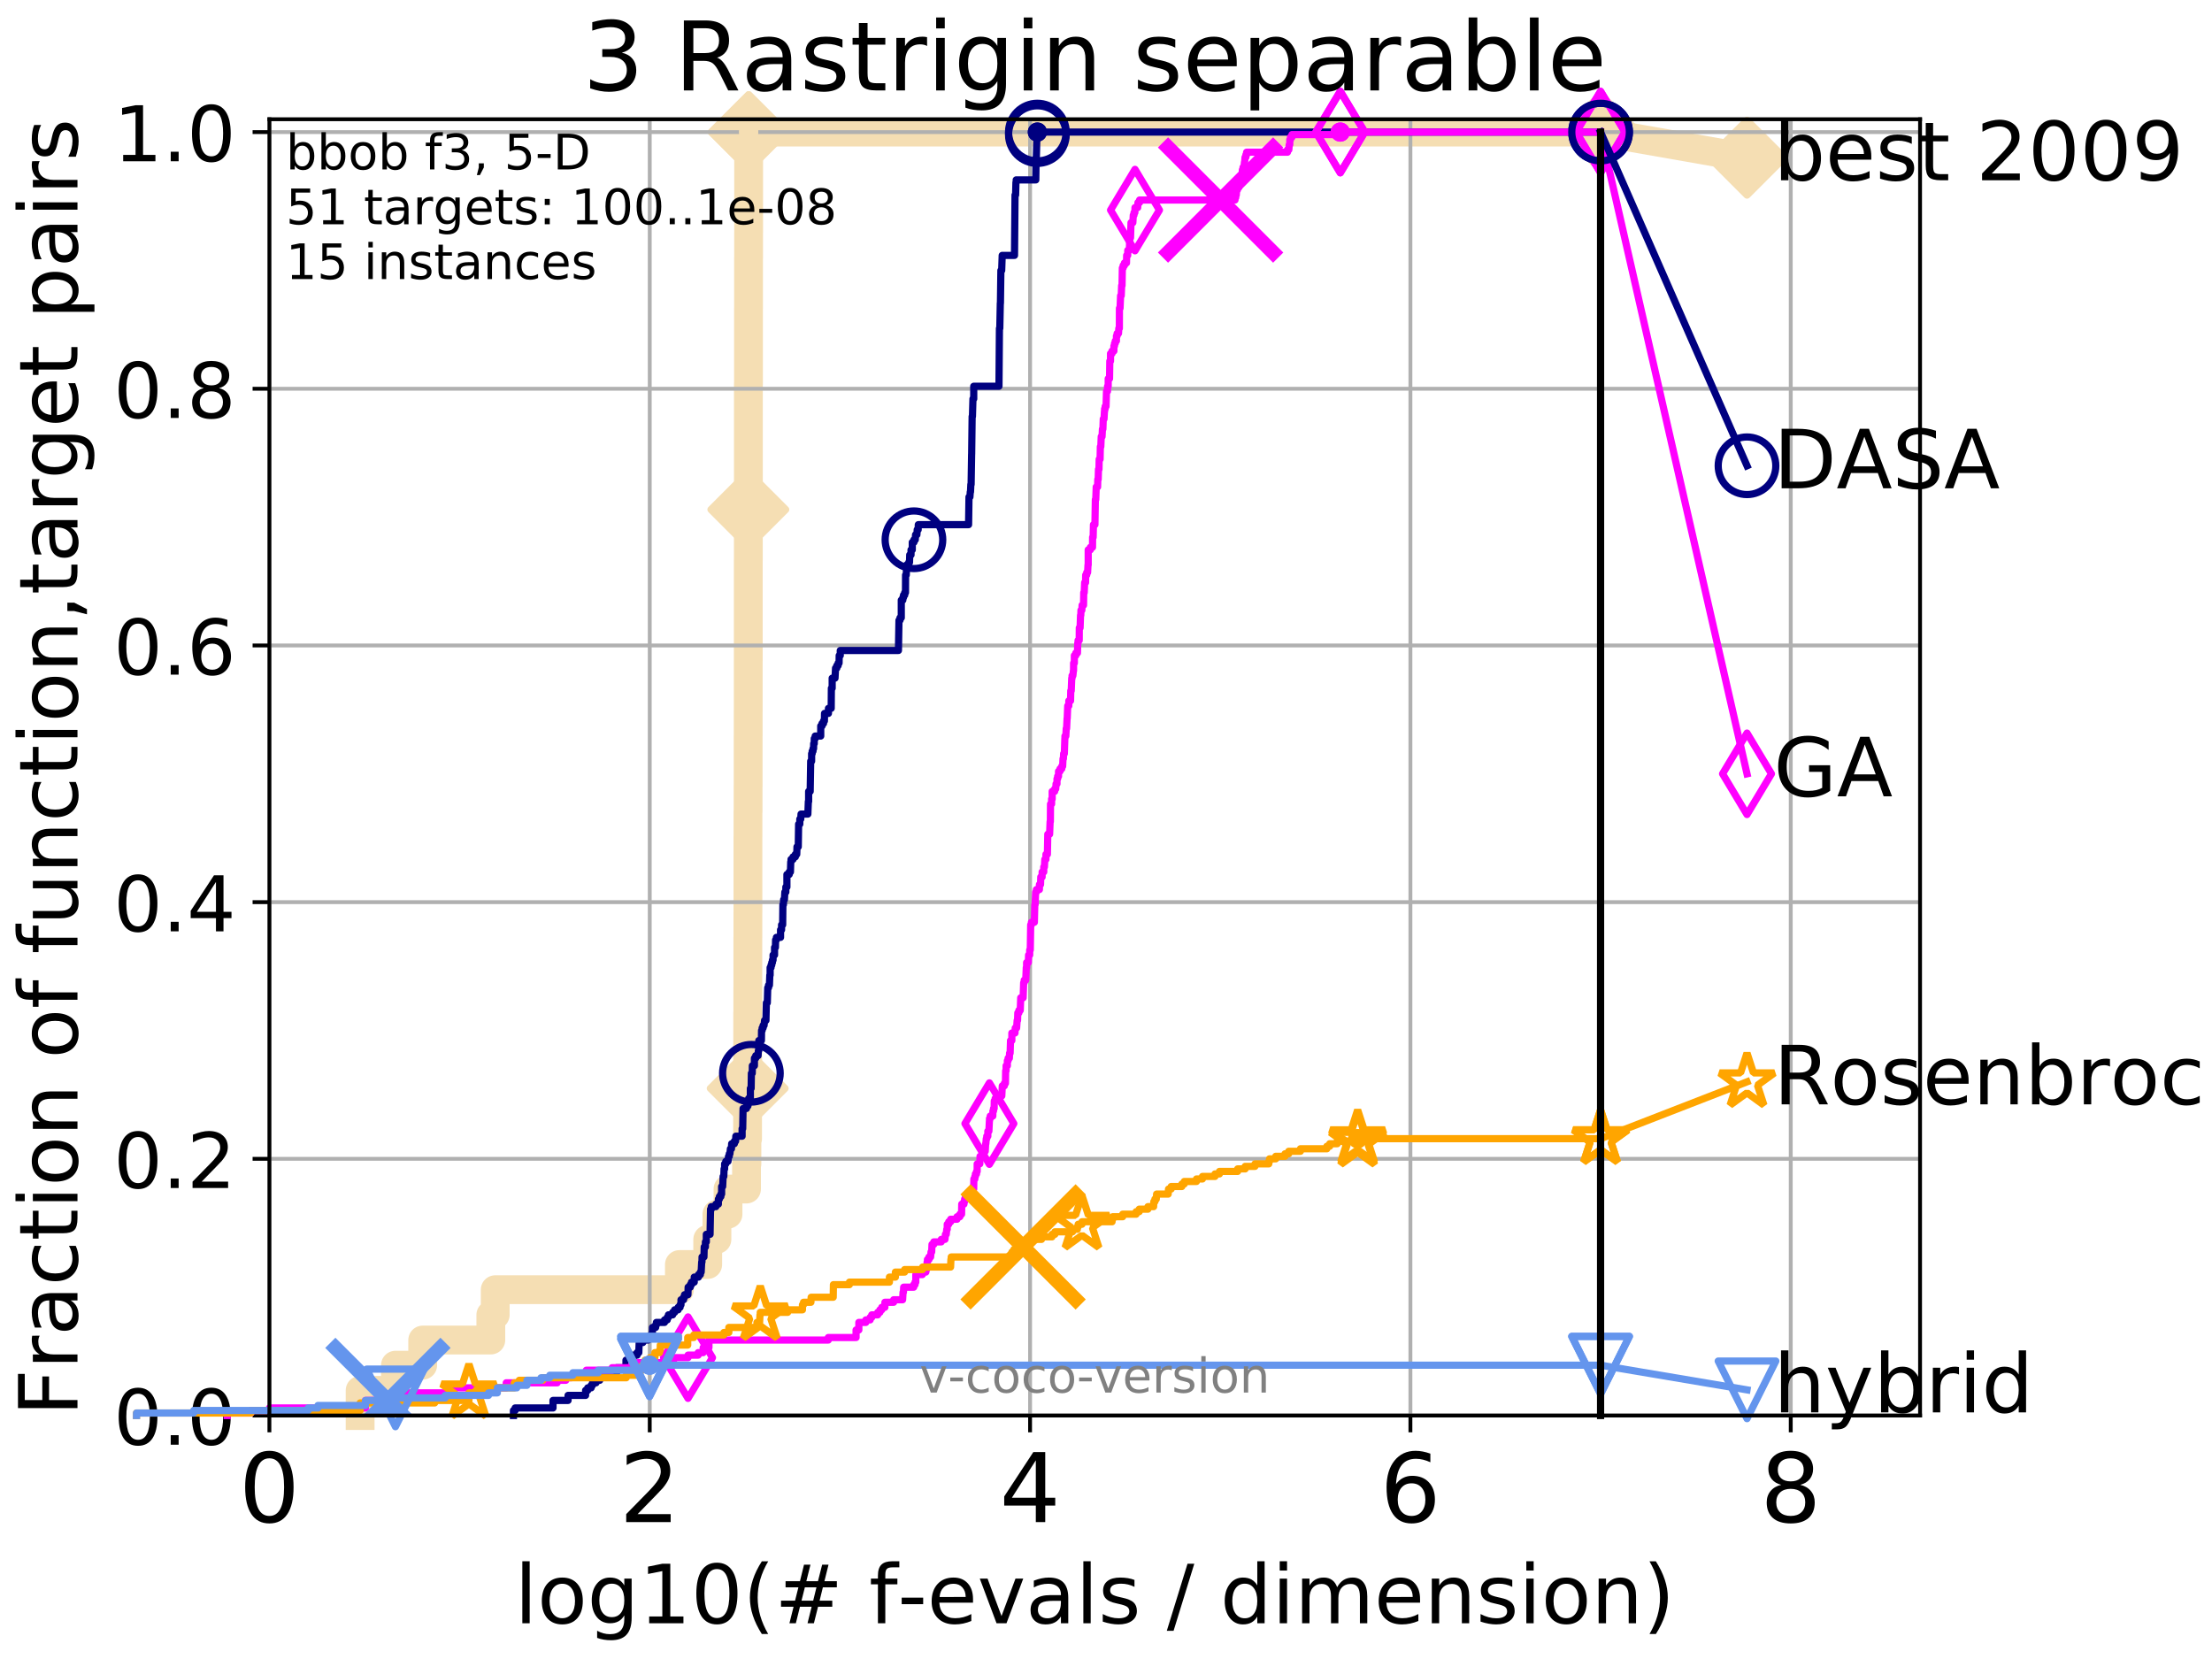 <?xml version="1.0" encoding="utf-8" standalone="no"?>
<!DOCTYPE svg PUBLIC "-//W3C//DTD SVG 1.1//EN"
  "http://www.w3.org/Graphics/SVG/1.1/DTD/svg11.dtd">
<!-- Created with matplotlib (http://matplotlib.org/) -->
<svg height="345.6pt" version="1.1" viewBox="0 0 460.8 345.6" width="460.8pt" xmlns="http://www.w3.org/2000/svg" xmlns:xlink="http://www.w3.org/1999/xlink">
 <defs>
  <style type="text/css">
*{stroke-linecap:butt;stroke-linejoin:round;}
  </style>
 </defs>
 <g id="figure_1">
  <g id="patch_1">
   <path d="M 0 345.6 
L 460.8 345.6 
L 460.8 0 
L 0 0 
z
" style="fill:#ffffff;"/>
  </g>
  <g id="axes_1">
   <g id="patch_2">
    <path d="M 56.12 294.88 
L 399.984 294.88 
L 399.984 24.84 
L 56.12 24.84 
z
" style="fill:#ffffff;"/>
   </g>
   <g id="line2d_1">
    <path d="M 75.021 294.88 
L 75.021 289.638 
L 82.376 289.638 
L 82.376 284.395 
L 88.057 284.395 
L 88.057 279.153 
L 102.247 279.153 
L 102.247 273.91 
L 103.164 273.91 
L 103.164 268.668 
L 141.529 268.668 
L 141.529 263.425 
L 147.431 263.425 
L 147.431 258.183 
L 149.349 258.183 
L 149.349 252.94 
L 151.658 252.94 
L 151.658 247.698 
L 155.513 247.698 
L 155.513 242.455 
L 155.598 242.455 
L 155.598 237.213 
L 155.735 237.213 
L 155.735 231.97 
L 155.746 231.97 
L 155.746 226.728 
L 155.757 226.728 
L 155.757 211 
L 155.778 211 
L 155.778 205.758 
L 155.788 205.758 
L 155.788 195.273 
L 155.799 195.273 
L 155.799 190.03 
L 155.809 190.03 
L 155.809 174.303 
L 155.819 174.303 
L 155.819 169.061 
L 155.84 169.061 
L 155.84 163.818 
L 155.851 163.818 
L 155.851 153.333 
L 155.861 153.333 
L 155.861 148.091 
L 155.872 148.091 
L 155.872 137.606 
L 155.882 137.606 
L 155.882 116.636 
L 155.893 116.636 
L 155.893 106.151 
L 155.903 106.151 
L 155.903 79.938 
L 155.924 79.938 
L 155.924 64.211 
L 155.934 64.211 
L 155.934 53.726 
L 155.945 53.726 
L 155.945 48.484 
L 155.955 48.484 
L 155.955 32.756 
L 155.965 32.756 
L 155.965 27.514 
L 333.43 27.514 
" style="fill:none;stroke:#f5deb3;stroke-linecap:square;stroke-width:6;"/>
   </g>
   <g id="line2d_2">
    <defs>
     <path d="M -0 7.778 
L 7.778 0 
L 0 -7.778 
L -7.778 -0 
z
" id="m79477ad0db" style="stroke:#f5deb3;stroke-linejoin:miter;stroke-width:1.5;"/>
    </defs>
    <g>
     <use style="fill:#f5deb3;stroke:#f5deb3;stroke-linejoin:miter;stroke-width:1.5;" x="155.757" xlink:href="#m79477ad0db" y="226.728"/>
     <use style="fill:#f5deb3;stroke:#f5deb3;stroke-linejoin:miter;stroke-width:1.5;" x="155.893" xlink:href="#m79477ad0db" y="106.151"/>
     <use style="fill:#f5deb3;stroke:#f5deb3;stroke-linejoin:miter;stroke-width:1.5;" x="155.965" xlink:href="#m79477ad0db" y="27.514"/>
     <use style="fill:#f5deb3;stroke:#f5deb3;stroke-linejoin:miter;stroke-width:1.5;" x="155.965" xlink:href="#m79477ad0db" y="27.514"/>
     <use style="fill:#f5deb3;stroke:#f5deb3;stroke-linejoin:miter;stroke-width:1.5;" x="333.43" xlink:href="#m79477ad0db" y="27.514"/>
    </g>
   </g>
   <g id="line2d_3">
    <path style="fill:none;stroke:#f5deb3;stroke-linecap:square;stroke-width:6;"/>
    <g/>
   </g>
   <g id="line2d_4">
    <path d="M 333.43 27.514 
L 363.934 32.861 
" style="fill:none;stroke:#f5deb3;stroke-linecap:square;stroke-width:6;"/>
    <g>
     <use style="fill:#f5deb3;stroke:#f5deb3;stroke-linejoin:miter;stroke-width:1.5;" x="333.43" xlink:href="#m79477ad0db" y="27.514"/>
     <use style="fill:#f5deb3;stroke:#f5deb3;stroke-linejoin:miter;stroke-width:1.5;" x="363.934" xlink:href="#m79477ad0db" y="32.861"/>
    </g>
   </g>
   <g id="matplotlib.axis_1">
    <g id="xtick_1">
     <g id="line2d_5">
      <path clip-path="url(#pef16a9801e)" d="M 56.12 294.88 
L 56.12 24.84 
" style="fill:none;stroke:#b0b0b0;stroke-linecap:square;stroke-width:0.8;"/>
     </g>
     <g id="line2d_6">
      <defs>
       <path d="M 0 0 
L 0 3.5 
" id="mdcfed41e48" style="stroke:#000000;stroke-width:0.8;"/>
      </defs>
      <g>
       <use style="stroke:#000000;stroke-width:0.8;" x="56.12" xlink:href="#mdcfed41e48" y="294.88"/>
      </g>
     </g>
     <g id="text_1">
      <!-- 0 -->
      <defs>
       <path d="M 31.781 66.406 
Q 24.172 66.406 20.328 58.906 
Q 16.5 51.422 16.5 36.375 
Q 16.5 21.391 20.328 13.891 
Q 24.172 6.391 31.781 6.391 
Q 39.453 6.391 43.281 13.891 
Q 47.125 21.391 47.125 36.375 
Q 47.125 51.422 43.281 58.906 
Q 39.453 66.406 31.781 66.406 
z
M 31.781 74.219 
Q 44.047 74.219 50.516 64.516 
Q 56.984 54.828 56.984 36.375 
Q 56.984 17.969 50.516 8.266 
Q 44.047 -1.422 31.781 -1.422 
Q 19.531 -1.422 13.062 8.266 
Q 6.594 17.969 6.594 36.375 
Q 6.594 54.828 13.062 64.516 
Q 19.531 74.219 31.781 74.219 
z
" id="DejaVuSans-30"/>
      </defs>
      <g transform="translate(49.758 317.077)scale(0.2 -0.2)">
       <use xlink:href="#DejaVuSans-30"/>
      </g>
     </g>
    </g>
    <g id="xtick_2">
     <g id="line2d_7">
      <path clip-path="url(#pef16a9801e)" d="M 135.351 294.88 
L 135.351 24.84 
" style="fill:none;stroke:#b0b0b0;stroke-linecap:square;stroke-width:0.8;"/>
     </g>
     <g id="line2d_8">
      <g>
       <use style="stroke:#000000;stroke-width:0.8;" x="135.351" xlink:href="#mdcfed41e48" y="294.88"/>
      </g>
     </g>
     <g id="text_2">
      <!-- 2 -->
      <defs>
       <path d="M 19.188 8.297 
L 53.609 8.297 
L 53.609 0 
L 7.328 0 
L 7.328 8.297 
Q 12.938 14.109 22.625 23.891 
Q 32.328 33.688 34.812 36.531 
Q 39.547 41.844 41.422 45.531 
Q 43.312 49.219 43.312 52.781 
Q 43.312 58.594 39.234 62.25 
Q 35.156 65.922 28.609 65.922 
Q 23.969 65.922 18.812 64.312 
Q 13.672 62.703 7.812 59.422 
L 7.812 69.391 
Q 13.766 71.781 18.938 73 
Q 24.125 74.219 28.422 74.219 
Q 39.75 74.219 46.484 68.547 
Q 53.219 62.891 53.219 53.422 
Q 53.219 48.922 51.531 44.891 
Q 49.859 40.875 45.406 35.406 
Q 44.188 33.984 37.641 27.219 
Q 31.109 20.453 19.188 8.297 
z
" id="DejaVuSans-32"/>
      </defs>
      <g transform="translate(128.989 317.077)scale(0.2 -0.2)">
       <use xlink:href="#DejaVuSans-32"/>
      </g>
     </g>
    </g>
    <g id="xtick_3">
     <g id="line2d_9">
      <path clip-path="url(#pef16a9801e)" d="M 214.583 294.88 
L 214.583 24.84 
" style="fill:none;stroke:#b0b0b0;stroke-linecap:square;stroke-width:0.8;"/>
     </g>
     <g id="line2d_10">
      <g>
       <use style="stroke:#000000;stroke-width:0.8;" x="214.583" xlink:href="#mdcfed41e48" y="294.88"/>
      </g>
     </g>
     <g id="text_3">
      <!-- 4 -->
      <defs>
       <path d="M 37.797 64.312 
L 12.891 25.391 
L 37.797 25.391 
z
M 35.203 72.906 
L 47.609 72.906 
L 47.609 25.391 
L 58.016 25.391 
L 58.016 17.188 
L 47.609 17.188 
L 47.609 0 
L 37.797 0 
L 37.797 17.188 
L 4.891 17.188 
L 4.891 26.703 
z
" id="DejaVuSans-34"/>
      </defs>
      <g transform="translate(208.22 317.077)scale(0.2 -0.2)">
       <use xlink:href="#DejaVuSans-34"/>
      </g>
     </g>
    </g>
    <g id="xtick_4">
     <g id="line2d_11">
      <path clip-path="url(#pef16a9801e)" d="M 293.814 294.88 
L 293.814 24.84 
" style="fill:none;stroke:#b0b0b0;stroke-linecap:square;stroke-width:0.8;"/>
     </g>
     <g id="line2d_12">
      <g>
       <use style="stroke:#000000;stroke-width:0.8;" x="293.814" xlink:href="#mdcfed41e48" y="294.88"/>
      </g>
     </g>
     <g id="text_4">
      <!-- 6 -->
      <defs>
       <path d="M 33.016 40.375 
Q 26.375 40.375 22.484 35.828 
Q 18.609 31.297 18.609 23.391 
Q 18.609 15.531 22.484 10.953 
Q 26.375 6.391 33.016 6.391 
Q 39.656 6.391 43.531 10.953 
Q 47.406 15.531 47.406 23.391 
Q 47.406 31.297 43.531 35.828 
Q 39.656 40.375 33.016 40.375 
z
M 52.594 71.297 
L 52.594 62.312 
Q 48.875 64.062 45.094 64.984 
Q 41.312 65.922 37.594 65.922 
Q 27.828 65.922 22.672 59.328 
Q 17.531 52.734 16.797 39.406 
Q 19.672 43.656 24.016 45.922 
Q 28.375 48.188 33.594 48.188 
Q 44.578 48.188 50.953 41.516 
Q 57.328 34.859 57.328 23.391 
Q 57.328 12.156 50.688 5.359 
Q 44.047 -1.422 33.016 -1.422 
Q 20.359 -1.422 13.672 8.266 
Q 6.984 17.969 6.984 36.375 
Q 6.984 53.656 15.188 63.938 
Q 23.391 74.219 37.203 74.219 
Q 40.922 74.219 44.703 73.484 
Q 48.484 72.75 52.594 71.297 
z
" id="DejaVuSans-36"/>
      </defs>
      <g transform="translate(287.452 317.077)scale(0.2 -0.2)">
       <use xlink:href="#DejaVuSans-36"/>
      </g>
     </g>
    </g>
    <g id="xtick_5">
     <g id="line2d_13">
      <path clip-path="url(#pef16a9801e)" d="M 373.045 294.88 
L 373.045 24.84 
" style="fill:none;stroke:#b0b0b0;stroke-linecap:square;stroke-width:0.8;"/>
     </g>
     <g id="line2d_14">
      <g>
       <use style="stroke:#000000;stroke-width:0.8;" x="373.045" xlink:href="#mdcfed41e48" y="294.88"/>
      </g>
     </g>
     <g id="text_5">
      <!-- 8 -->
      <defs>
       <path d="M 31.781 34.625 
Q 24.75 34.625 20.719 30.859 
Q 16.703 27.094 16.703 20.516 
Q 16.703 13.922 20.719 10.156 
Q 24.75 6.391 31.781 6.391 
Q 38.812 6.391 42.859 10.172 
Q 46.922 13.969 46.922 20.516 
Q 46.922 27.094 42.891 30.859 
Q 38.875 34.625 31.781 34.625 
z
M 21.922 38.812 
Q 15.578 40.375 12.031 44.719 
Q 8.5 49.078 8.5 55.328 
Q 8.5 64.062 14.719 69.141 
Q 20.953 74.219 31.781 74.219 
Q 42.672 74.219 48.875 69.141 
Q 55.078 64.062 55.078 55.328 
Q 55.078 49.078 51.531 44.719 
Q 48 40.375 41.703 38.812 
Q 48.828 37.156 52.797 32.312 
Q 56.781 27.484 56.781 20.516 
Q 56.781 9.906 50.312 4.234 
Q 43.844 -1.422 31.781 -1.422 
Q 19.734 -1.422 13.25 4.234 
Q 6.781 9.906 6.781 20.516 
Q 6.781 27.484 10.781 32.312 
Q 14.797 37.156 21.922 38.812 
z
M 18.312 54.391 
Q 18.312 48.734 21.844 45.562 
Q 25.391 42.391 31.781 42.391 
Q 38.141 42.391 41.719 45.562 
Q 45.312 48.734 45.312 54.391 
Q 45.312 60.062 41.719 63.234 
Q 38.141 66.406 31.781 66.406 
Q 25.391 66.406 21.844 63.234 
Q 18.312 60.062 18.312 54.391 
z
" id="DejaVuSans-38"/>
      </defs>
      <g transform="translate(366.683 317.077)scale(0.2 -0.2)">
       <use xlink:href="#DejaVuSans-38"/>
      </g>
     </g>
    </g>
    <g id="text_6">
     <!-- log10(# f-evals / dimension) -->
     <defs>
      <path d="M 9.422 75.984 
L 18.406 75.984 
L 18.406 0 
L 9.422 0 
z
" id="DejaVuSans-6c"/>
      <path d="M 30.609 48.391 
Q 23.391 48.391 19.188 42.75 
Q 14.984 37.109 14.984 27.297 
Q 14.984 17.484 19.156 11.844 
Q 23.344 6.203 30.609 6.203 
Q 37.797 6.203 41.984 11.859 
Q 46.188 17.531 46.188 27.297 
Q 46.188 37.016 41.984 42.703 
Q 37.797 48.391 30.609 48.391 
z
M 30.609 56 
Q 42.328 56 49.016 48.375 
Q 55.719 40.766 55.719 27.297 
Q 55.719 13.875 49.016 6.219 
Q 42.328 -1.422 30.609 -1.422 
Q 18.844 -1.422 12.172 6.219 
Q 5.516 13.875 5.516 27.297 
Q 5.516 40.766 12.172 48.375 
Q 18.844 56 30.609 56 
z
" id="DejaVuSans-6f"/>
      <path d="M 45.406 27.984 
Q 45.406 37.75 41.375 43.109 
Q 37.359 48.484 30.078 48.484 
Q 22.859 48.484 18.828 43.109 
Q 14.797 37.75 14.797 27.984 
Q 14.797 18.266 18.828 12.891 
Q 22.859 7.516 30.078 7.516 
Q 37.359 7.516 41.375 12.891 
Q 45.406 18.266 45.406 27.984 
z
M 54.391 6.781 
Q 54.391 -7.172 48.188 -13.984 
Q 42 -20.797 29.203 -20.797 
Q 24.469 -20.797 20.266 -20.094 
Q 16.062 -19.391 12.109 -17.922 
L 12.109 -9.188 
Q 16.062 -11.328 19.922 -12.344 
Q 23.781 -13.375 27.781 -13.375 
Q 36.625 -13.375 41.016 -8.766 
Q 45.406 -4.156 45.406 5.172 
L 45.406 9.625 
Q 42.625 4.781 38.281 2.391 
Q 33.938 0 27.875 0 
Q 17.828 0 11.672 7.656 
Q 5.516 15.328 5.516 27.984 
Q 5.516 40.672 11.672 48.328 
Q 17.828 56 27.875 56 
Q 33.938 56 38.281 53.609 
Q 42.625 51.219 45.406 46.391 
L 45.406 54.688 
L 54.391 54.688 
z
" id="DejaVuSans-67"/>
      <path d="M 12.406 8.297 
L 28.516 8.297 
L 28.516 63.922 
L 10.984 60.406 
L 10.984 69.391 
L 28.422 72.906 
L 38.281 72.906 
L 38.281 8.297 
L 54.391 8.297 
L 54.391 0 
L 12.406 0 
z
" id="DejaVuSans-31"/>
      <path d="M 31 75.875 
Q 24.469 64.656 21.281 53.656 
Q 18.109 42.672 18.109 31.391 
Q 18.109 20.125 21.312 9.062 
Q 24.516 -2 31 -13.188 
L 23.188 -13.188 
Q 15.875 -1.703 12.234 9.375 
Q 8.594 20.453 8.594 31.391 
Q 8.594 42.281 12.203 53.312 
Q 15.828 64.359 23.188 75.875 
z
" id="DejaVuSans-28"/>
      <path d="M 51.125 44 
L 36.922 44 
L 32.812 27.688 
L 47.125 27.688 
z
M 43.797 71.781 
L 38.719 51.516 
L 52.984 51.516 
L 58.109 71.781 
L 65.922 71.781 
L 60.891 51.516 
L 76.125 51.516 
L 76.125 44 
L 58.984 44 
L 54.984 27.688 
L 70.516 27.688 
L 70.516 20.219 
L 53.078 20.219 
L 48 0 
L 40.188 0 
L 45.219 20.219 
L 30.906 20.219 
L 25.875 0 
L 18.016 0 
L 23.094 20.219 
L 7.719 20.219 
L 7.719 27.688 
L 24.906 27.688 
L 29 44 
L 13.281 44 
L 13.281 51.516 
L 30.906 51.516 
L 35.891 71.781 
z
" id="DejaVuSans-23"/>
      <path id="DejaVuSans-20"/>
      <path d="M 37.109 75.984 
L 37.109 68.5 
L 28.516 68.5 
Q 23.688 68.5 21.797 66.547 
Q 19.922 64.594 19.922 59.516 
L 19.922 54.688 
L 34.719 54.688 
L 34.719 47.703 
L 19.922 47.703 
L 19.922 0 
L 10.891 0 
L 10.891 47.703 
L 2.297 47.703 
L 2.297 54.688 
L 10.891 54.688 
L 10.891 58.5 
Q 10.891 67.625 15.141 71.797 
Q 19.391 75.984 28.609 75.984 
z
" id="DejaVuSans-66"/>
      <path d="M 4.891 31.391 
L 31.203 31.391 
L 31.203 23.391 
L 4.891 23.391 
z
" id="DejaVuSans-2d"/>
      <path d="M 56.203 29.594 
L 56.203 25.203 
L 14.891 25.203 
Q 15.484 15.922 20.484 11.062 
Q 25.484 6.203 34.422 6.203 
Q 39.594 6.203 44.453 7.469 
Q 49.312 8.734 54.109 11.281 
L 54.109 2.781 
Q 49.266 0.734 44.188 -0.344 
Q 39.109 -1.422 33.891 -1.422 
Q 20.797 -1.422 13.156 6.188 
Q 5.516 13.812 5.516 26.812 
Q 5.516 40.234 12.766 48.109 
Q 20.016 56 32.328 56 
Q 43.359 56 49.781 48.891 
Q 56.203 41.797 56.203 29.594 
z
M 47.219 32.234 
Q 47.125 39.594 43.094 43.984 
Q 39.062 48.391 32.422 48.391 
Q 24.906 48.391 20.391 44.141 
Q 15.875 39.891 15.188 32.172 
z
" id="DejaVuSans-65"/>
      <path d="M 2.984 54.688 
L 12.5 54.688 
L 29.594 8.797 
L 46.688 54.688 
L 56.203 54.688 
L 35.688 0 
L 23.484 0 
z
" id="DejaVuSans-76"/>
      <path d="M 34.281 27.484 
Q 23.391 27.484 19.188 25 
Q 14.984 22.516 14.984 16.5 
Q 14.984 11.719 18.141 8.906 
Q 21.297 6.109 26.703 6.109 
Q 34.188 6.109 38.703 11.406 
Q 43.219 16.703 43.219 25.484 
L 43.219 27.484 
z
M 52.203 31.203 
L 52.203 0 
L 43.219 0 
L 43.219 8.297 
Q 40.141 3.328 35.547 0.953 
Q 30.953 -1.422 24.312 -1.422 
Q 15.922 -1.422 10.953 3.297 
Q 6 8.016 6 15.922 
Q 6 25.141 12.172 29.828 
Q 18.359 34.516 30.609 34.516 
L 43.219 34.516 
L 43.219 35.406 
Q 43.219 41.609 39.141 45 
Q 35.062 48.391 27.688 48.391 
Q 23 48.391 18.547 47.266 
Q 14.109 46.141 10.016 43.891 
L 10.016 52.203 
Q 14.938 54.109 19.578 55.047 
Q 24.219 56 28.609 56 
Q 40.484 56 46.344 49.844 
Q 52.203 43.703 52.203 31.203 
z
" id="DejaVuSans-61"/>
      <path d="M 44.281 53.078 
L 44.281 44.578 
Q 40.484 46.531 36.375 47.5 
Q 32.281 48.484 27.875 48.484 
Q 21.188 48.484 17.844 46.438 
Q 14.5 44.391 14.5 40.281 
Q 14.5 37.156 16.891 35.375 
Q 19.281 33.594 26.516 31.984 
L 29.594 31.297 
Q 39.156 29.25 43.188 25.516 
Q 47.219 21.781 47.219 15.094 
Q 47.219 7.469 41.188 3.016 
Q 35.156 -1.422 24.609 -1.422 
Q 20.219 -1.422 15.453 -0.562 
Q 10.688 0.297 5.422 2 
L 5.422 11.281 
Q 10.406 8.688 15.234 7.391 
Q 20.062 6.109 24.812 6.109 
Q 31.156 6.109 34.562 8.281 
Q 37.984 10.453 37.984 14.406 
Q 37.984 18.062 35.516 20.016 
Q 33.062 21.969 24.703 23.781 
L 21.578 24.516 
Q 13.234 26.266 9.516 29.906 
Q 5.812 33.547 5.812 39.891 
Q 5.812 47.609 11.281 51.797 
Q 16.75 56 26.812 56 
Q 31.781 56 36.172 55.266 
Q 40.578 54.547 44.281 53.078 
z
" id="DejaVuSans-73"/>
      <path d="M 25.391 72.906 
L 33.688 72.906 
L 8.297 -9.281 
L 0 -9.281 
z
" id="DejaVuSans-2f"/>
      <path d="M 45.406 46.391 
L 45.406 75.984 
L 54.391 75.984 
L 54.391 0 
L 45.406 0 
L 45.406 8.203 
Q 42.578 3.328 38.25 0.953 
Q 33.938 -1.422 27.875 -1.422 
Q 17.969 -1.422 11.734 6.484 
Q 5.516 14.406 5.516 27.297 
Q 5.516 40.188 11.734 48.094 
Q 17.969 56 27.875 56 
Q 33.938 56 38.25 53.625 
Q 42.578 51.266 45.406 46.391 
z
M 14.797 27.297 
Q 14.797 17.391 18.875 11.75 
Q 22.953 6.109 30.078 6.109 
Q 37.203 6.109 41.297 11.75 
Q 45.406 17.391 45.406 27.297 
Q 45.406 37.203 41.297 42.844 
Q 37.203 48.484 30.078 48.484 
Q 22.953 48.484 18.875 42.844 
Q 14.797 37.203 14.797 27.297 
z
" id="DejaVuSans-64"/>
      <path d="M 9.422 54.688 
L 18.406 54.688 
L 18.406 0 
L 9.422 0 
z
M 9.422 75.984 
L 18.406 75.984 
L 18.406 64.594 
L 9.422 64.594 
z
" id="DejaVuSans-69"/>
      <path d="M 52 44.188 
Q 55.375 50.25 60.062 53.125 
Q 64.75 56 71.094 56 
Q 79.641 56 84.281 50.016 
Q 88.922 44.047 88.922 33.016 
L 88.922 0 
L 79.891 0 
L 79.891 32.719 
Q 79.891 40.578 77.094 44.375 
Q 74.312 48.188 68.609 48.188 
Q 61.625 48.188 57.562 43.547 
Q 53.516 38.922 53.516 30.906 
L 53.516 0 
L 44.484 0 
L 44.484 32.719 
Q 44.484 40.625 41.703 44.406 
Q 38.922 48.188 33.109 48.188 
Q 26.219 48.188 22.156 43.531 
Q 18.109 38.875 18.109 30.906 
L 18.109 0 
L 9.078 0 
L 9.078 54.688 
L 18.109 54.688 
L 18.109 46.188 
Q 21.188 51.219 25.484 53.609 
Q 29.781 56 35.688 56 
Q 41.656 56 45.828 52.969 
Q 50 49.953 52 44.188 
z
" id="DejaVuSans-6d"/>
      <path d="M 54.891 33.016 
L 54.891 0 
L 45.906 0 
L 45.906 32.719 
Q 45.906 40.484 42.875 44.328 
Q 39.844 48.188 33.797 48.188 
Q 26.516 48.188 22.312 43.547 
Q 18.109 38.922 18.109 30.906 
L 18.109 0 
L 9.078 0 
L 9.078 54.688 
L 18.109 54.688 
L 18.109 46.188 
Q 21.344 51.125 25.703 53.562 
Q 30.078 56 35.797 56 
Q 45.219 56 50.047 50.172 
Q 54.891 44.344 54.891 33.016 
z
" id="DejaVuSans-6e"/>
      <path d="M 8.016 75.875 
L 15.828 75.875 
Q 23.141 64.359 26.781 53.312 
Q 30.422 42.281 30.422 31.391 
Q 30.422 20.453 26.781 9.375 
Q 23.141 -1.703 15.828 -13.188 
L 8.016 -13.188 
Q 14.5 -2 17.703 9.062 
Q 20.906 20.125 20.906 31.391 
Q 20.906 42.672 17.703 53.656 
Q 14.5 64.656 8.016 75.875 
z
" id="DejaVuSans-29"/>
     </defs>
     <g transform="translate(107.211 338.154)scale(0.17 -0.17)">
      <use xlink:href="#DejaVuSans-6c"/>
      <use x="27.783" xlink:href="#DejaVuSans-6f"/>
      <use x="88.965" xlink:href="#DejaVuSans-67"/>
      <use x="152.441" xlink:href="#DejaVuSans-31"/>
      <use x="216.064" xlink:href="#DejaVuSans-30"/>
      <use x="279.688" xlink:href="#DejaVuSans-28"/>
      <use x="318.701" xlink:href="#DejaVuSans-23"/>
      <use x="402.49" xlink:href="#DejaVuSans-20"/>
      <use x="434.277" xlink:href="#DejaVuSans-66"/>
      <use x="469.404" xlink:href="#DejaVuSans-2d"/>
      <use x="505.488" xlink:href="#DejaVuSans-65"/>
      <use x="567.012" xlink:href="#DejaVuSans-76"/>
      <use x="626.191" xlink:href="#DejaVuSans-61"/>
      <use x="687.471" xlink:href="#DejaVuSans-6c"/>
      <use x="715.254" xlink:href="#DejaVuSans-73"/>
      <use x="767.354" xlink:href="#DejaVuSans-20"/>
      <use x="799.141" xlink:href="#DejaVuSans-2f"/>
      <use x="832.832" xlink:href="#DejaVuSans-20"/>
      <use x="864.619" xlink:href="#DejaVuSans-64"/>
      <use x="928.096" xlink:href="#DejaVuSans-69"/>
      <use x="955.879" xlink:href="#DejaVuSans-6d"/>
      <use x="1053.291" xlink:href="#DejaVuSans-65"/>
      <use x="1114.814" xlink:href="#DejaVuSans-6e"/>
      <use x="1178.193" xlink:href="#DejaVuSans-73"/>
      <use x="1230.293" xlink:href="#DejaVuSans-69"/>
      <use x="1258.076" xlink:href="#DejaVuSans-6f"/>
      <use x="1319.258" xlink:href="#DejaVuSans-6e"/>
      <use x="1382.637" xlink:href="#DejaVuSans-29"/>
     </g>
    </g>
   </g>
   <g id="matplotlib.axis_2">
    <g id="ytick_1">
     <g id="line2d_15">
      <path clip-path="url(#pef16a9801e)" d="M 56.12 294.88 
L 399.984 294.88 
" style="fill:none;stroke:#b0b0b0;stroke-linecap:square;stroke-width:0.8;"/>
     </g>
     <g id="line2d_16">
      <defs>
       <path d="M 0 0 
L -3.5 0 
" id="m1f90fe7074" style="stroke:#000000;stroke-width:0.8;"/>
      </defs>
      <g>
       <use style="stroke:#000000;stroke-width:0.8;" x="56.12" xlink:href="#m1f90fe7074" y="294.88"/>
      </g>
     </g>
     <g id="text_7">
      <!-- 0.0 -->
      <defs>
       <path d="M 10.688 12.406 
L 21 12.406 
L 21 0 
L 10.688 0 
z
" id="DejaVuSans-2e"/>
      </defs>
      <g transform="translate(23.675 300.959)scale(0.16 -0.16)">
       <use xlink:href="#DejaVuSans-30"/>
       <use x="63.623" xlink:href="#DejaVuSans-2e"/>
       <use x="95.41" xlink:href="#DejaVuSans-30"/>
      </g>
     </g>
    </g>
    <g id="ytick_2">
     <g id="line2d_17">
      <path clip-path="url(#pef16a9801e)" d="M 56.12 241.407 
L 399.984 241.407 
" style="fill:none;stroke:#b0b0b0;stroke-linecap:square;stroke-width:0.8;"/>
     </g>
     <g id="line2d_18">
      <g>
       <use style="stroke:#000000;stroke-width:0.8;" x="56.12" xlink:href="#m1f90fe7074" y="241.407"/>
      </g>
     </g>
     <g id="text_8">
      <!-- 0.2 -->
      <g transform="translate(23.675 247.485)scale(0.16 -0.16)">
       <use xlink:href="#DejaVuSans-30"/>
       <use x="63.623" xlink:href="#DejaVuSans-2e"/>
       <use x="95.41" xlink:href="#DejaVuSans-32"/>
      </g>
     </g>
    </g>
    <g id="ytick_3">
     <g id="line2d_19">
      <path clip-path="url(#pef16a9801e)" d="M 56.12 187.933 
L 399.984 187.933 
" style="fill:none;stroke:#b0b0b0;stroke-linecap:square;stroke-width:0.8;"/>
     </g>
     <g id="line2d_20">
      <g>
       <use style="stroke:#000000;stroke-width:0.8;" x="56.12" xlink:href="#m1f90fe7074" y="187.933"/>
      </g>
     </g>
     <g id="text_9">
      <!-- 0.4 -->
      <g transform="translate(23.675 194.012)scale(0.16 -0.16)">
       <use xlink:href="#DejaVuSans-30"/>
       <use x="63.623" xlink:href="#DejaVuSans-2e"/>
       <use x="95.41" xlink:href="#DejaVuSans-34"/>
      </g>
     </g>
    </g>
    <g id="ytick_4">
     <g id="line2d_21">
      <path clip-path="url(#pef16a9801e)" d="M 56.12 134.46 
L 399.984 134.46 
" style="fill:none;stroke:#b0b0b0;stroke-linecap:square;stroke-width:0.8;"/>
     </g>
     <g id="line2d_22">
      <g>
       <use style="stroke:#000000;stroke-width:0.8;" x="56.12" xlink:href="#m1f90fe7074" y="134.46"/>
      </g>
     </g>
     <g id="text_10">
      <!-- 0.6 -->
      <g transform="translate(23.675 140.539)scale(0.16 -0.16)">
       <use xlink:href="#DejaVuSans-30"/>
       <use x="63.623" xlink:href="#DejaVuSans-2e"/>
       <use x="95.41" xlink:href="#DejaVuSans-36"/>
      </g>
     </g>
    </g>
    <g id="ytick_5">
     <g id="line2d_23">
      <path clip-path="url(#pef16a9801e)" d="M 56.12 80.987 
L 399.984 80.987 
" style="fill:none;stroke:#b0b0b0;stroke-linecap:square;stroke-width:0.8;"/>
     </g>
     <g id="line2d_24">
      <g>
       <use style="stroke:#000000;stroke-width:0.8;" x="56.12" xlink:href="#m1f90fe7074" y="80.987"/>
      </g>
     </g>
     <g id="text_11">
      <!-- 0.8 -->
      <g transform="translate(23.675 87.066)scale(0.16 -0.16)">
       <use xlink:href="#DejaVuSans-30"/>
       <use x="63.623" xlink:href="#DejaVuSans-2e"/>
       <use x="95.41" xlink:href="#DejaVuSans-38"/>
      </g>
     </g>
    </g>
    <g id="ytick_6">
     <g id="line2d_25">
      <path clip-path="url(#pef16a9801e)" d="M 56.12 27.514 
L 399.984 27.514 
" style="fill:none;stroke:#b0b0b0;stroke-linecap:square;stroke-width:0.8;"/>
     </g>
     <g id="line2d_26">
      <g>
       <use style="stroke:#000000;stroke-width:0.8;" x="56.12" xlink:href="#m1f90fe7074" y="27.514"/>
      </g>
     </g>
     <g id="text_12">
      <!-- 1.0 -->
      <g transform="translate(23.675 33.592)scale(0.16 -0.16)">
       <use xlink:href="#DejaVuSans-31"/>
       <use x="63.623" xlink:href="#DejaVuSans-2e"/>
       <use x="95.41" xlink:href="#DejaVuSans-30"/>
      </g>
     </g>
    </g>
    <g id="text_13">
     <!-- Fraction of function,target pairs -->
     <defs>
      <path d="M 9.812 72.906 
L 51.703 72.906 
L 51.703 64.594 
L 19.672 64.594 
L 19.672 43.109 
L 48.578 43.109 
L 48.578 34.812 
L 19.672 34.812 
L 19.672 0 
L 9.812 0 
z
" id="DejaVuSans-46"/>
      <path d="M 41.109 46.297 
Q 39.594 47.172 37.812 47.578 
Q 36.031 48 33.891 48 
Q 26.266 48 22.188 43.047 
Q 18.109 38.094 18.109 28.812 
L 18.109 0 
L 9.078 0 
L 9.078 54.688 
L 18.109 54.688 
L 18.109 46.188 
Q 20.953 51.172 25.484 53.578 
Q 30.031 56 36.531 56 
Q 37.453 56 38.578 55.875 
Q 39.703 55.766 41.062 55.516 
z
" id="DejaVuSans-72"/>
      <path d="M 48.781 52.594 
L 48.781 44.188 
Q 44.969 46.297 41.141 47.344 
Q 37.312 48.391 33.406 48.391 
Q 24.656 48.391 19.812 42.844 
Q 14.984 37.312 14.984 27.297 
Q 14.984 17.281 19.812 11.734 
Q 24.656 6.203 33.406 6.203 
Q 37.312 6.203 41.141 7.25 
Q 44.969 8.297 48.781 10.406 
L 48.781 2.094 
Q 45.016 0.344 40.984 -0.531 
Q 36.969 -1.422 32.422 -1.422 
Q 20.062 -1.422 12.781 6.344 
Q 5.516 14.109 5.516 27.297 
Q 5.516 40.672 12.859 48.328 
Q 20.219 56 33.016 56 
Q 37.156 56 41.109 55.141 
Q 45.062 54.297 48.781 52.594 
z
" id="DejaVuSans-63"/>
      <path d="M 18.312 70.219 
L 18.312 54.688 
L 36.812 54.688 
L 36.812 47.703 
L 18.312 47.703 
L 18.312 18.016 
Q 18.312 11.328 20.141 9.422 
Q 21.969 7.516 27.594 7.516 
L 36.812 7.516 
L 36.812 0 
L 27.594 0 
Q 17.188 0 13.234 3.875 
Q 9.281 7.766 9.281 18.016 
L 9.281 47.703 
L 2.688 47.703 
L 2.688 54.688 
L 9.281 54.688 
L 9.281 70.219 
z
" id="DejaVuSans-74"/>
      <path d="M 8.5 21.578 
L 8.5 54.688 
L 17.484 54.688 
L 17.484 21.922 
Q 17.484 14.156 20.5 10.266 
Q 23.531 6.391 29.594 6.391 
Q 36.859 6.391 41.078 11.031 
Q 45.312 15.672 45.312 23.688 
L 45.312 54.688 
L 54.297 54.688 
L 54.297 0 
L 45.312 0 
L 45.312 8.406 
Q 42.047 3.422 37.719 1 
Q 33.406 -1.422 27.688 -1.422 
Q 18.266 -1.422 13.375 4.438 
Q 8.5 10.297 8.5 21.578 
z
M 31.109 56 
z
" id="DejaVuSans-75"/>
      <path d="M 11.719 12.406 
L 22.016 12.406 
L 22.016 4 
L 14.016 -11.625 
L 7.719 -11.625 
L 11.719 4 
z
" id="DejaVuSans-2c"/>
      <path d="M 18.109 8.203 
L 18.109 -20.797 
L 9.078 -20.797 
L 9.078 54.688 
L 18.109 54.688 
L 18.109 46.391 
Q 20.953 51.266 25.266 53.625 
Q 29.594 56 35.594 56 
Q 45.562 56 51.781 48.094 
Q 58.016 40.188 58.016 27.297 
Q 58.016 14.406 51.781 6.484 
Q 45.562 -1.422 35.594 -1.422 
Q 29.594 -1.422 25.266 0.953 
Q 20.953 3.328 18.109 8.203 
z
M 48.688 27.297 
Q 48.688 37.203 44.609 42.844 
Q 40.531 48.484 33.406 48.484 
Q 26.266 48.484 22.188 42.844 
Q 18.109 37.203 18.109 27.297 
Q 18.109 17.391 22.188 11.75 
Q 26.266 6.109 33.406 6.109 
Q 40.531 6.109 44.609 11.75 
Q 48.688 17.391 48.688 27.297 
z
" id="DejaVuSans-70"/>
     </defs>
     <g transform="translate(16.14 294.999)rotate(-90)scale(0.17 -0.17)">
      <use xlink:href="#DejaVuSans-46"/>
      <use x="57.41" xlink:href="#DejaVuSans-72"/>
      <use x="98.523" xlink:href="#DejaVuSans-61"/>
      <use x="159.803" xlink:href="#DejaVuSans-63"/>
      <use x="214.783" xlink:href="#DejaVuSans-74"/>
      <use x="253.992" xlink:href="#DejaVuSans-69"/>
      <use x="281.775" xlink:href="#DejaVuSans-6f"/>
      <use x="342.957" xlink:href="#DejaVuSans-6e"/>
      <use x="406.336" xlink:href="#DejaVuSans-20"/>
      <use x="438.123" xlink:href="#DejaVuSans-6f"/>
      <use x="499.305" xlink:href="#DejaVuSans-66"/>
      <use x="534.51" xlink:href="#DejaVuSans-20"/>
      <use x="566.297" xlink:href="#DejaVuSans-66"/>
      <use x="601.502" xlink:href="#DejaVuSans-75"/>
      <use x="664.881" xlink:href="#DejaVuSans-6e"/>
      <use x="728.26" xlink:href="#DejaVuSans-63"/>
      <use x="783.24" xlink:href="#DejaVuSans-74"/>
      <use x="822.449" xlink:href="#DejaVuSans-69"/>
      <use x="850.232" xlink:href="#DejaVuSans-6f"/>
      <use x="911.414" xlink:href="#DejaVuSans-6e"/>
      <use x="974.793" xlink:href="#DejaVuSans-2c"/>
      <use x="1006.58" xlink:href="#DejaVuSans-74"/>
      <use x="1045.789" xlink:href="#DejaVuSans-61"/>
      <use x="1107.068" xlink:href="#DejaVuSans-72"/>
      <use x="1148.166" xlink:href="#DejaVuSans-67"/>
      <use x="1211.643" xlink:href="#DejaVuSans-65"/>
      <use x="1273.166" xlink:href="#DejaVuSans-74"/>
      <use x="1312.375" xlink:href="#DejaVuSans-20"/>
      <use x="1344.162" xlink:href="#DejaVuSans-70"/>
      <use x="1407.639" xlink:href="#DejaVuSans-61"/>
      <use x="1468.918" xlink:href="#DejaVuSans-69"/>
      <use x="1496.701" xlink:href="#DejaVuSans-72"/>
      <use x="1537.814" xlink:href="#DejaVuSans-73"/>
     </g>
    </g>
   </g>
   <g id="line2d_27">
    <defs>
     <path d="M 0 1.5 
C 0.398 1.5 0.779 1.342 1.061 1.061 
C 1.342 0.779 1.5 0.398 1.5 0 
C 1.5 -0.398 1.342 -0.779 1.061 -1.061 
C 0.779 -1.342 0.398 -1.5 0 -1.5 
C -0.398 -1.5 -0.779 -1.342 -1.061 -1.061 
C -1.342 -0.779 -1.5 -0.398 -1.5 0 
C -1.5 0.398 -1.342 0.779 -1.061 1.061 
C -0.779 1.342 -0.398 1.5 0 1.5 
z
" id="m81a25e85e3" style="stroke:#f5deb3;"/>
    </defs>
    <g>
     <use style="fill:#f5deb3;stroke:#f5deb3;" x="155.965" xlink:href="#m81a25e85e3" y="27.514"/>
     <use style="fill:#f5deb3;stroke:#f5deb3;" x="155.965" xlink:href="#m81a25e85e3" y="27.514"/>
    </g>
   </g>
   <g id="line2d_28">
    <defs>
     <path d="M 0 1.5 
C 0.398 1.5 0.779 1.342 1.061 1.061 
C 1.342 0.779 1.5 0.398 1.5 0 
C 1.5 -0.398 1.342 -0.779 1.061 -1.061 
C 0.779 -1.342 0.398 -1.5 0 -1.5 
C -0.398 -1.5 -0.779 -1.342 -1.061 -1.061 
C -1.342 -0.779 -1.5 -0.398 -1.5 0 
C -1.5 0.398 -1.342 0.779 -1.061 1.061 
C -0.779 1.342 -0.398 1.5 0 1.5 
z
" id="m1cc9bcc83a" style="stroke:#000080;"/>
    </defs>
    <g>
     <use style="fill:#000080;stroke:#000080;" x="216.102" xlink:href="#m1cc9bcc83a" y="27.514"/>
     <use style="fill:#000080;stroke:#000080;" x="216.102" xlink:href="#m1cc9bcc83a" y="27.514"/>
    </g>
   </g>
   <g id="line2d_29">
    <path d="M 106.959 294.88 
L 106.959 293.832 
L 107.314 293.832 
L 107.314 293.307 
L 115.201 293.307 
L 115.201 291.735 
L 118.338 291.735 
L 118.338 290.686 
L 121.991 290.686 
L 121.991 289.638 
L 122.434 289.638 
L 122.434 289.113 
L 123.148 289.113 
L 123.148 288.589 
L 123.426 288.589 
L 123.426 288.065 
L 124.167 288.065 
L 124.167 287.541 
L 124.94 287.541 
L 124.94 286.492 
L 126.39 286.492 
L 126.39 285.968 
L 128.461 285.968 
L 128.461 284.919 
L 130.402 284.919 
L 130.402 283.347 
L 131.598 283.347 
L 131.598 282.822 
L 131.937 282.822 
L 131.937 282.298 
L 132.716 282.298 
L 132.716 281.774 
L 133.074 281.774 
L 133.152 279.677 
L 133.917 279.677 
L 133.917 279.153 
L 135.039 279.153 
L 135.039 278.628 
L 135.557 278.628 
L 135.557 278.104 
L 135.893 278.104 
L 135.927 276.531 
L 136.58 276.531 
L 136.58 276.007 
L 136.739 276.007 
L 136.739 275.483 
L 138.431 275.483 
L 138.431 274.959 
L 138.997 274.959 
L 138.997 274.434 
L 139.245 274.434 
L 139.245 273.91 
L 140.128 273.91 
L 140.128 273.386 
L 140.54 273.386 
L 140.54 272.862 
L 141.263 272.862 
L 141.263 272.337 
L 141.673 272.337 
L 141.673 271.813 
L 141.862 271.813 
L 141.862 270.765 
L 142.396 270.765 
L 142.396 270.24 
L 142.6 270.24 
L 142.6 269.716 
L 143.308 269.716 
L 143.351 268.143 
L 143.799 268.143 
L 143.799 267.619 
L 144.05 267.619 
L 144.05 267.095 
L 144.622 267.095 
L 144.622 266.046 
L 145.502 266.046 
L 145.502 265.522 
L 145.898 265.522 
L 145.898 264.998 
L 146.065 264.998 
L 146.176 262.901 
L 146.231 262.901 
L 146.249 261.852 
L 146.646 261.852 
L 146.7 259.755 
L 146.947 259.755 
L 146.947 258.707 
L 147.139 258.707 
L 147.139 257.134 
L 147.919 257.134 
L 148.018 251.892 
L 148.182 251.892 
L 148.182 251.367 
L 149.134 251.367 
L 149.134 250.843 
L 149.651 250.843 
L 149.651 249.795 
L 149.86 249.795 
L 149.86 249.27 
L 150.168 249.27 
L 150.168 248.746 
L 150.327 248.746 
L 150.327 247.173 
L 150.542 247.173 
L 150.642 245.076 
L 150.782 245.076 
L 150.838 243.504 
L 150.95 243.504 
L 150.95 242.455 
L 151.198 242.455 
L 151.198 241.931 
L 151.658 241.931 
L 151.764 240.882 
L 151.923 240.882 
L 151.923 240.358 
L 152.053 240.358 
L 152.157 239.31 
L 152.376 239.31 
L 152.415 238.261 
L 152.98 238.261 
L 152.98 237.737 
L 153.237 237.737 
L 153.286 236.689 
L 154.594 236.689 
L 154.594 235.116 
L 154.717 235.116 
L 154.795 230.922 
L 155.502 230.922 
L 155.502 230.398 
L 155.809 230.398 
L 155.809 229.873 
L 155.965 229.873 
L 155.965 228.825 
L 156.315 228.825 
L 156.315 226.728 
L 156.477 226.728 
L 156.527 223.582 
L 156.707 223.582 
L 156.727 222.01 
L 157.159 222.01 
L 157.159 220.437 
L 157.437 220.437 
L 157.437 219.913 
L 157.926 219.913 
L 157.982 218.864 
L 158.064 218.864 
L 158.074 216.767 
L 158.616 216.767 
L 158.643 214.67 
L 158.767 214.67 
L 158.767 214.146 
L 158.968 214.146 
L 158.968 213.622 
L 159.168 213.622 
L 159.271 212.573 
L 159.56 212.573 
L 159.652 208.903 
L 159.844 208.903 
L 159.935 205.758 
L 160.099 205.758 
L 160.099 205.234 
L 160.286 205.234 
L 160.366 203.137 
L 160.431 203.137 
L 160.431 201.564 
L 160.622 201.564 
L 160.622 201.04 
L 160.772 201.04 
L 160.772 200.515 
L 160.912 200.515 
L 160.912 199.991 
L 161.044 199.991 
L 161.044 198.943 
L 161.351 198.943 
L 161.351 197.37 
L 161.532 197.37 
L 161.569 195.797 
L 161.741 195.797 
L 161.741 195.273 
L 162.602 195.273 
L 162.602 193.7 
L 162.813 193.7 
L 162.813 192.652 
L 163.042 192.652 
L 163.09 188.458 
L 163.199 188.458 
L 163.247 187.409 
L 163.409 187.409 
L 163.497 185.836 
L 163.703 185.836 
L 163.703 184.788 
L 163.927 184.788 
L 163.927 182.167 
L 164.41 182.167 
L 164.41 181.642 
L 164.663 181.642 
L 164.725 179.546 
L 164.787 179.546 
L 164.787 179.021 
L 165.205 179.021 
L 165.205 178.497 
L 165.684 178.497 
L 165.684 177.973 
L 165.976 177.973 
L 166.029 176.4 
L 166.293 176.4 
L 166.367 171.682 
L 166.614 171.682 
L 166.614 170.633 
L 166.809 170.633 
L 166.87 169.585 
L 168.291 169.585 
L 168.392 166.964 
L 168.453 166.964 
L 168.453 164.867 
L 168.776 164.867 
L 168.88 158.576 
L 169.075 158.576 
L 169.075 157.003 
L 169.19 157.003 
L 169.19 156.479 
L 169.363 156.479 
L 169.363 155.954 
L 169.482 155.954 
L 169.501 154.906 
L 169.623 154.906 
L 169.623 153.857 
L 169.819 153.857 
L 169.819 153.333 
L 170.972 153.333 
L 170.972 151.236 
L 171.244 151.236 
L 171.244 150.712 
L 171.553 150.712 
L 171.553 150.188 
L 171.74 150.188 
L 171.765 148.615 
L 172.579 148.615 
L 172.579 147.566 
L 173.154 147.566 
L 173.189 143.372 
L 173.356 143.372 
L 173.356 141.275 
L 173.95 141.275 
L 174.059 139.178 
L 174.322 139.178 
L 174.322 138.654 
L 174.598 138.654 
L 174.598 138.13 
L 174.794 138.13 
L 174.818 136.557 
L 175.043 136.557 
L 175.043 135.509 
L 187.162 135.509 
L 187.272 129.218 
L 187.489 129.218 
L 187.489 128.693 
L 187.753 128.693 
L 187.753 125.024 
L 188.071 125.024 
L 188.071 124.499 
L 188.213 124.499 
L 188.213 123.975 
L 188.465 123.975 
L 188.465 123.451 
L 188.629 123.451 
L 188.648 119.781 
L 188.793 119.781 
L 188.862 117.684 
L 189.3 117.684 
L 189.3 117.16 
L 189.467 117.16 
L 189.513 115.587 
L 189.784 115.587 
L 189.784 114.539 
L 190.044 114.539 
L 190.044 112.966 
L 190.391 112.966 
L 190.391 112.442 
L 190.67 112.442 
L 190.726 111.393 
L 191.009 111.393 
L 191.071 110.345 
L 191.272 110.345 
L 191.3 109.296 
L 201.773 109.296 
L 201.858 103.53 
L 202.053 103.53 
L 202.122 102.481 
L 202.172 102.481 
L 202.246 100.908 
L 202.303 100.908 
L 202.407 94.617 
L 202.415 94.617 
L 202.514 86.754 
L 202.577 86.754 
L 202.683 83.084 
L 202.848 83.084 
L 202.848 80.463 
L 208.104 80.463 
L 208.201 68.405 
L 208.276 68.405 
L 208.381 63.163 
L 208.407 63.163 
L 208.502 56.347 
L 208.669 56.347 
L 208.776 53.202 
L 211.34 53.202 
L 211.449 40.62 
L 211.57 40.62 
L 211.637 37.999 
L 211.696 37.999 
L 211.696 37.474 
L 215.775 37.474 
L 215.843 32.756 
L 215.888 32.756 
L 215.988 29.086 
L 216.046 29.086 
L 216.102 27.514 
L 333.43 27.514 
L 333.43 27.514 
" style="fill:none;stroke:#000080;stroke-linecap:square;stroke-width:1.5;"/>
   </g>
   <g id="line2d_30">
    <defs>
     <path d="M 0 6 
C 1.591 6 3.117 5.368 4.243 4.243 
C 5.368 3.117 6 1.591 6 0 
C 6 -1.591 5.368 -3.117 4.243 -4.243 
C 3.117 -5.368 1.591 -6 0 -6 
C -1.591 -6 -3.117 -5.368 -4.243 -4.243 
C -5.368 -3.117 -6 -1.591 -6 0 
C -6 1.591 -5.368 3.117 -4.243 4.243 
C -3.117 5.368 -1.591 6 0 6 
z
" id="mbf2f63e210" style="stroke:#000080;stroke-width:1.5;"/>
    </defs>
    <g>
     <use style="fill-opacity:0;stroke:#000080;stroke-width:1.5;" x="156.527" xlink:href="#mbf2f63e210" y="223.582"/>
     <use style="fill-opacity:0;stroke:#000080;stroke-width:1.5;" x="190.391" xlink:href="#mbf2f63e210" y="112.442"/>
     <use style="fill-opacity:0;stroke:#000080;stroke-width:1.5;" x="216.102" xlink:href="#mbf2f63e210" y="28.038"/>
     <use style="fill-opacity:0;stroke:#000080;stroke-width:1.5;" x="216.102" xlink:href="#mbf2f63e210" y="27.514"/>
     <use style="fill-opacity:0;stroke:#000080;stroke-width:1.5;" x="333.43" xlink:href="#mbf2f63e210" y="27.514"/>
    </g>
   </g>
   <g id="line2d_31">
    <path style="fill:none;stroke:#000080;stroke-linecap:square;stroke-width:1.5;"/>
    <g/>
   </g>
   <g id="line2d_32">
    <defs>
     <path d="M 0 1.5 
C 0.398 1.5 0.779 1.342 1.061 1.061 
C 1.342 0.779 1.5 0.398 1.5 0 
C 1.5 -0.398 1.342 -0.779 1.061 -1.061 
C 0.779 -1.342 0.398 -1.5 0 -1.5 
C -0.398 -1.5 -0.779 -1.342 -1.061 -1.061 
C -1.342 -0.779 -1.5 -0.398 -1.5 0 
C -1.5 0.398 -1.342 0.779 -1.061 1.061 
C -0.779 1.342 -0.398 1.5 0 1.5 
z
" id="m8c149fe02f" style="stroke:#ff00ff;"/>
    </defs>
    <g>
     <use style="fill:#ff00ff;stroke:#ff00ff;" x="279.208" xlink:href="#m8c149fe02f" y="27.514"/>
     <use style="fill:#ff00ff;stroke:#ff00ff;" x="279.208" xlink:href="#m8c149fe02f" y="27.514"/>
    </g>
   </g>
   <g id="line2d_33">
    <path d="M 47.331 294.88 
L 47.331 294.356 
L 52.281 294.356 
L 52.281 293.832 
L 56.12 293.832 
L 56.12 293.307 
L 76.132 293.307 
L 76.132 291.735 
L 81.611 291.735 
L 81.611 290.162 
L 93.141 290.162 
L 93.141 289.113 
L 105.462 289.113 
L 105.462 288.065 
L 116.067 288.065 
L 116.067 287.541 
L 117.869 287.541 
L 117.869 287.016 
L 118.974 287.016 
L 118.974 286.492 
L 122.14 286.492 
L 122.14 285.444 
L 127.511 285.444 
L 127.511 284.919 
L 131.641 284.919 
L 131.641 283.871 
L 140.284 283.871 
L 140.284 282.822 
L 143.33 282.822 
L 143.33 282.298 
L 145.445 282.298 
L 145.445 281.774 
L 146.485 281.774 
L 146.485 280.725 
L 147.685 280.725 
L 147.685 279.153 
L 172.551 279.153 
L 172.551 278.628 
L 178.335 278.628 
L 178.335 277.056 
L 178.913 277.056 
L 178.913 275.483 
L 180.366 275.483 
L 180.366 274.959 
L 181.267 274.959 
L 181.267 274.434 
L 181.605 274.434 
L 181.605 273.91 
L 182.846 273.91 
L 182.846 273.386 
L 183.301 273.386 
L 183.301 272.862 
L 183.693 272.862 
L 183.693 272.337 
L 184.34 272.337 
L 184.34 271.289 
L 186.165 271.289 
L 186.165 270.765 
L 188.029 270.765 
L 188.121 269.192 
L 188.201 269.192 
L 188.253 268.143 
L 190.343 268.143 
L 190.343 267.619 
L 190.617 267.619 
L 190.617 267.095 
L 190.778 267.095 
L 190.778 265.522 
L 192.142 265.522 
L 192.142 264.998 
L 192.875 264.998 
L 192.875 264.474 
L 193.032 264.474 
L 193.136 262.901 
L 193.202 262.901 
L 193.202 262.377 
L 193.526 262.377 
L 193.526 261.852 
L 193.862 261.852 
L 193.951 260.804 
L 194.084 260.804 
L 194.152 259.231 
L 194.528 259.231 
L 194.528 258.707 
L 196.084 258.707 
L 196.084 258.183 
L 196.854 258.183 
L 196.947 257.134 
L 197.124 257.134 
L 197.225 256.086 
L 197.326 256.086 
L 197.326 255.037 
L 197.64 255.037 
L 197.64 254.513 
L 198.043 254.513 
L 198.043 253.989 
L 199.365 253.989 
L 199.365 253.464 
L 199.956 253.464 
L 199.956 252.94 
L 200.313 252.94 
L 200.348 250.843 
L 200.812 250.843 
L 200.812 250.319 
L 200.951 250.319 
L 200.951 249.795 
L 201.118 249.795 
L 201.118 249.27 
L 202.492 249.27 
L 202.501 247.698 
L 202.838 247.698 
L 202.873 245.601 
L 203.079 245.601 
L 203.079 245.076 
L 203.193 245.076 
L 203.193 244.552 
L 203.428 244.552 
L 203.428 244.028 
L 203.563 244.028 
L 203.563 242.455 
L 204.111 242.455 
L 204.161 240.882 
L 204.776 240.882 
L 204.776 240.358 
L 205.01 240.358 
L 205.01 239.834 
L 205.243 239.834 
L 205.329 238.261 
L 205.369 238.261 
L 205.46 237.213 
L 205.555 237.213 
L 205.555 236.689 
L 205.785 236.689 
L 205.785 235.64 
L 206.007 235.64 
L 206.107 233.543 
L 206.126 233.543 
L 206.126 233.019 
L 206.282 233.019 
L 206.282 232.495 
L 206.819 232.495 
L 206.841 231.446 
L 206.965 231.446 
L 206.965 230.922 
L 207.099 230.922 
L 207.124 229.349 
L 207.315 229.349 
L 207.315 228.825 
L 207.607 228.825 
L 207.607 228.301 
L 208.693 228.301 
L 208.796 226.204 
L 209.219 226.204 
L 209.219 225.679 
L 209.452 225.679 
L 209.495 223.058 
L 209.592 223.058 
L 209.592 222.01 
L 209.851 222.01 
L 209.851 220.961 
L 210.01 220.961 
L 210.01 220.437 
L 210.27 220.437 
L 210.312 219.388 
L 210.427 219.388 
L 210.51 216.767 
L 210.786 216.767 
L 210.786 215.194 
L 211.442 215.194 
L 211.491 214.146 
L 211.78 214.146 
L 211.887 212.573 
L 211.976 212.573 
L 212.027 211 
L 212.256 211 
L 212.256 210.476 
L 212.537 210.476 
L 212.633 207.855 
L 213.14 207.855 
L 213.246 204.709 
L 213.363 204.709 
L 213.363 204.185 
L 213.682 204.185 
L 213.793 201.564 
L 213.861 201.564 
L 213.861 200.515 
L 214.222 200.515 
L 214.274 198.943 
L 214.503 198.943 
L 214.503 197.894 
L 214.625 197.894 
L 214.713 192.652 
L 214.859 192.652 
L 214.859 192.127 
L 215.477 192.127 
L 215.567 188.458 
L 215.633 188.458 
L 215.741 185.836 
L 215.903 185.836 
L 215.903 185.312 
L 216.529 185.312 
L 216.529 184.264 
L 216.763 184.264 
L 216.812 182.691 
L 217.095 182.691 
L 217.095 181.642 
L 217.433 181.642 
L 217.433 180.594 
L 217.571 180.594 
L 217.652 179.021 
L 217.89 179.021 
L 217.89 177.973 
L 218.192 177.973 
L 218.274 173.779 
L 218.654 173.779 
L 218.757 171.158 
L 218.81 171.158 
L 218.841 167.488 
L 219.065 167.488 
L 219.065 166.439 
L 219.188 166.439 
L 219.188 164.867 
L 219.702 164.867 
L 219.702 164.342 
L 219.927 164.342 
L 219.996 163.294 
L 220.191 163.294 
L 220.191 162.245 
L 220.323 162.245 
L 220.323 161.721 
L 220.511 161.721 
L 220.511 160.673 
L 220.826 160.673 
L 220.826 160.148 
L 221.183 160.148 
L 221.183 159.624 
L 221.369 159.624 
L 221.445 158.051 
L 221.529 158.051 
L 221.573 157.003 
L 221.722 157.003 
L 221.829 153.857 
L 221.847 153.857 
L 221.847 153.333 
L 222.034 153.333 
L 222.115 151.76 
L 222.191 151.76 
L 222.292 149.663 
L 222.319 149.663 
L 222.426 147.042 
L 222.653 147.042 
L 222.653 145.994 
L 223.016 145.994 
L 223.06 143.897 
L 223.158 143.897 
L 223.263 141.275 
L 223.33 141.275 
L 223.33 140.751 
L 223.501 140.751 
L 223.611 139.703 
L 223.639 139.703 
L 223.65 138.13 
L 223.806 138.13 
L 223.806 136.557 
L 224.108 136.557 
L 224.108 136.033 
L 224.454 136.033 
L 224.518 133.936 
L 224.579 133.936 
L 224.579 133.412 
L 224.819 133.412 
L 224.836 130.79 
L 225.004 130.79 
L 225.094 128.169 
L 225.15 128.169 
L 225.184 127.121 
L 225.37 127.121 
L 225.422 126.072 
L 225.721 126.072 
L 225.76 123.451 
L 225.864 123.451 
L 225.952 121.354 
L 226.145 121.354 
L 226.169 119.781 
L 226.383 119.781 
L 226.383 119.257 
L 226.569 119.257 
L 226.652 117.684 
L 226.691 117.684 
L 226.691 114.539 
L 227.141 114.539 
L 227.141 114.015 
L 227.589 114.015 
L 227.609 111.918 
L 227.723 111.918 
L 227.784 109.296 
L 228.094 109.296 
L 228.183 104.054 
L 228.269 104.054 
L 228.363 101.433 
L 228.65 101.433 
L 228.688 99.86 
L 228.774 99.86 
L 228.834 97.763 
L 228.939 97.763 
L 228.979 95.666 
L 229.169 95.666 
L 229.221 93.045 
L 229.32 93.045 
L 229.406 90.948 
L 229.577 90.948 
L 229.656 89.375 
L 229.753 89.375 
L 229.829 87.278 
L 229.989 87.278 
L 230.073 85.705 
L 230.104 85.705 
L 230.104 85.181 
L 230.226 85.181 
L 230.226 84.657 
L 230.41 84.657 
L 230.505 81.511 
L 230.713 81.511 
L 230.721 80.463 
L 230.858 80.463 
L 230.858 78.89 
L 231.137 78.89 
L 231.192 75.22 
L 231.342 75.22 
L 231.342 73.647 
L 231.654 73.647 
L 231.654 73.123 
L 232.046 73.123 
L 232.046 72.075 
L 232.168 72.075 
L 232.168 71.55 
L 232.327 71.55 
L 232.327 71.026 
L 232.574 71.026 
L 232.574 69.978 
L 232.719 69.978 
L 232.719 69.453 
L 233.006 69.453 
L 233.068 68.405 
L 233.182 68.405 
L 233.199 64.211 
L 233.328 64.211 
L 233.439 61.59 
L 233.577 61.59 
L 233.656 59.493 
L 233.741 59.493 
L 233.805 55.823 
L 233.972 55.823 
L 233.972 55.299 
L 234.244 55.299 
L 234.244 54.775 
L 234.671 54.775 
L 234.701 53.202 
L 234.917 53.202 
L 234.934 52.153 
L 235.258 52.153 
L 235.363 49.532 
L 235.51 49.532 
L 235.61 46.387 
L 235.992 46.387 
L 236.083 44.814 
L 236.232 44.814 
L 236.232 44.29 
L 236.412 44.29 
L 236.44 43.241 
L 236.999 43.241 
L 237.058 42.193 
L 237.395 42.193 
L 237.395 41.668 
L 257.273 41.668 
L 257.273 41.144 
L 257.426 41.144 
L 257.426 40.62 
L 257.544 40.62 
L 257.606 39.571 
L 257.777 39.571 
L 257.777 39.047 
L 258.071 39.047 
L 258.071 38.523 
L 258.264 38.523 
L 258.283 37.474 
L 258.677 37.474 
L 258.703 36.426 
L 258.802 36.426 
L 258.808 35.377 
L 258.948 35.377 
L 258.948 34.853 
L 259.138 34.853 
L 259.243 33.805 
L 259.281 33.805 
L 259.366 32.756 
L 259.543 32.756 
L 259.543 32.232 
L 259.692 32.232 
L 259.692 31.708 
L 268.201 31.708 
L 268.201 31.183 
L 268.49 31.183 
L 268.571 30.135 
L 268.68 30.135 
L 268.692 29.086 
L 268.833 29.086 
L 268.833 28.562 
L 269.145 28.562 
L 269.145 28.038 
L 279.208 28.038 
L 279.208 27.514 
L 333.43 27.514 
L 333.43 27.514 
" style="fill:none;stroke:#ff00ff;stroke-linecap:square;stroke-width:1.5;"/>
   </g>
   <g id="line2d_34">
    <defs>
     <path d="M -0 8.485 
L 5.091 0 
L 0 -8.485 
L -5.091 -0 
z
" id="mb1ef5befef" style="stroke:#ff00ff;stroke-linejoin:miter;stroke-width:1.5;"/>
    </defs>
    <g>
     <use style="fill-opacity:0;stroke:#ff00ff;stroke-linejoin:miter;stroke-width:1.5;" x="143.33" xlink:href="#mb1ef5befef" y="282.822"/>
     <use style="fill-opacity:0;stroke:#ff00ff;stroke-linejoin:miter;stroke-width:1.5;" x="206.107" xlink:href="#mb1ef5befef" y="234.067"/>
     <use style="fill-opacity:0;stroke:#ff00ff;stroke-linejoin:miter;stroke-width:1.5;" x="236.44" xlink:href="#mb1ef5befef" y="43.765"/>
     <use style="fill-opacity:0;stroke:#ff00ff;stroke-linejoin:miter;stroke-width:1.5;" x="279.208" xlink:href="#mb1ef5befef" y="27.514"/>
     <use style="fill-opacity:0;stroke:#ff00ff;stroke-linejoin:miter;stroke-width:1.5;" x="279.208" xlink:href="#mb1ef5befef" y="27.514"/>
     <use style="fill-opacity:0;stroke:#ff00ff;stroke-linejoin:miter;stroke-width:1.5;" x="333.43" xlink:href="#mb1ef5befef" y="27.514"/>
    </g>
   </g>
   <g id="line2d_35">
    <path style="fill:none;stroke:#ff00ff;stroke-linecap:square;stroke-width:1.5;"/>
    <g/>
   </g>
   <g id="line2d_36">
    <path clip-path="url(#pef16a9801e)" d="M 254.271 41.668 
" style="fill:none;stroke:#ff00ff;stroke-linecap:square;stroke-width:1.5;"/>
    <defs>
     <path d="M -12 12 
L 12 -12 
M -12 -12 
L 12 12 
" id="mf3b718ef84" style="stroke:#ff00ff;stroke-width:3;"/>
    </defs>
    <g clip-path="url(#pef16a9801e)">
     <use style="fill:#ff00ff;stroke:#ff00ff;stroke-width:3;" x="254.271" xlink:href="#mf3b718ef84" y="41.668"/>
    </g>
   </g>
   <g id="line2d_37">
    <defs>
     <path d="M 0 1.5 
C 0.398 1.5 0.779 1.342 1.061 1.061 
C 1.342 0.779 1.5 0.398 1.5 0 
C 1.5 -0.398 1.342 -0.779 1.061 -1.061 
C 0.779 -1.342 0.398 -1.5 0 -1.5 
C -0.398 -1.5 -0.779 -1.342 -1.061 -1.061 
C -1.342 -0.779 -1.5 -0.398 -1.5 0 
C -1.5 0.398 -1.342 0.779 -1.061 1.061 
C -0.779 1.342 -0.398 1.5 0 1.5 
z
" id="mdc47015fc4" style="stroke:#ffa500;"/>
    </defs>
    <g>
     <use style="fill:#ffa500;stroke:#ffa500;" x="282.824" xlink:href="#mdc47015fc4" y="237.213"/>
     <use style="fill:#ffa500;stroke:#ffa500;" x="282.824" xlink:href="#mdc47015fc4" y="237.213"/>
    </g>
   </g>
   <g id="line2d_38">
    <path d="M 28.43 294.88 
L 28.43 294.356 
L 52.281 294.356 
L 52.281 293.832 
L 75.021 293.832 
L 75.021 292.259 
L 90.555 292.259 
L 90.555 291.735 
L 97.685 291.735 
L 97.685 290.162 
L 99.157 290.162 
L 99.157 289.638 
L 100.512 289.638 
L 100.512 289.113 
L 107.137 289.113 
L 107.137 288.065 
L 108.17 288.065 
L 108.17 287.541 
L 113.077 287.541 
L 113.077 287.016 
L 130.448 287.016 
L 130.448 286.492 
L 133.074 286.492 
L 133.074 285.444 
L 133.804 285.444 
L 133.804 284.395 
L 134.36 284.395 
L 134.36 283.347 
L 135.42 283.347 
L 135.42 282.822 
L 136.419 282.822 
L 136.419 281.774 
L 137.393 281.774 
L 137.393 281.25 
L 137.545 281.25 
L 137.545 280.201 
L 143.265 280.201 
L 143.265 278.628 
L 144.521 278.628 
L 144.521 278.104 
L 150.796 278.104 
L 150.796 277.58 
L 151.83 277.58 
L 151.83 276.531 
L 157.683 276.531 
L 157.683 275.483 
L 158.238 275.483 
L 158.32 273.91 
L 158.374 273.91 
L 158.374 273.386 
L 164.083 273.386 
L 164.083 272.862 
L 167.165 272.862 
L 167.165 271.813 
L 167.385 271.813 
L 167.385 271.289 
L 168.928 271.289 
L 168.977 270.24 
L 173.574 270.24 
L 173.615 267.619 
L 176.948 267.619 
L 176.948 267.095 
L 185.283 267.095 
L 185.283 266.046 
L 186.526 266.046 
L 186.526 264.998 
L 188.452 264.998 
L 188.452 264.474 
L 192.195 264.474 
L 192.195 263.949 
L 198.026 263.949 
L 198.091 262.377 
L 198.154 262.377 
L 198.154 261.852 
L 210.822 261.852 
L 210.822 260.804 
L 211.218 260.804 
L 211.218 260.28 
L 211.838 260.28 
L 211.838 259.755 
L 213.601 259.755 
L 213.601 259.231 
L 213.958 259.231 
L 214.036 258.183 
L 216.974 258.183 
L 216.974 257.658 
L 219.148 257.658 
L 219.148 257.134 
L 219.752 257.134 
L 219.752 256.61 
L 223.436 256.61 
L 223.436 256.086 
L 224.431 256.086 
L 224.431 255.561 
L 224.602 255.561 
L 224.602 255.037 
L 225.394 255.037 
L 225.394 254.513 
L 231.665 254.513 
L 231.665 253.989 
L 231.808 253.989 
L 231.808 253.464 
L 233.876 253.464 
L 233.876 252.94 
L 236.674 252.94 
L 236.674 252.416 
L 237.32 252.416 
L 237.32 251.892 
L 239.133 251.892 
L 239.133 251.367 
L 240.319 251.367 
L 240.36 250.319 
L 240.59 250.319 
L 240.59 249.795 
L 240.876 249.795 
L 240.942 248.746 
L 243.356 248.746 
L 243.423 247.698 
L 243.974 247.698 
L 243.974 247.173 
L 246.199 247.173 
L 246.199 246.649 
L 246.703 246.649 
L 246.703 246.125 
L 249.245 246.125 
L 249.245 245.601 
L 250.494 245.601 
L 250.494 245.076 
L 253.101 245.076 
L 253.101 244.552 
L 254.031 244.552 
L 254.031 244.028 
L 257.823 244.028 
L 257.823 243.504 
L 259.393 243.504 
L 259.393 242.979 
L 261.429 242.979 
L 261.429 242.455 
L 264.312 242.455 
L 264.312 241.931 
L 264.463 241.931 
L 264.463 241.407 
L 265.756 241.407 
L 265.756 240.882 
L 267.689 240.882 
L 267.689 240.358 
L 268.463 240.358 
L 268.463 239.834 
L 270.902 239.834 
L 270.902 239.31 
L 276.41 239.31 
L 276.41 238.785 
L 277.005 238.785 
L 277.005 238.261 
L 278.572 238.261 
L 278.572 237.737 
L 282.824 237.737 
L 282.824 237.213 
L 333.43 237.213 
L 333.43 237.213 
" style="fill:none;stroke:#ffa500;stroke-linecap:square;stroke-width:1.5;"/>
   </g>
   <g id="line2d_39">
    <defs>
     <path d="M 0 -6 
L -1.347 -1.854 
L -5.706 -1.854 
L -2.18 0.708 
L -3.527 4.854 
L -0 2.292 
L 3.527 4.854 
L 2.18 0.708 
L 5.706 -1.854 
L 1.347 -1.854 
z
" id="m09087aeb03" style="stroke:#ffa500;stroke-linejoin:bevel;stroke-width:1.5;"/>
    </defs>
    <g>
     <use style="fill-opacity:0;stroke:#ffa500;stroke-linejoin:bevel;stroke-width:1.5;" x="97.685" xlink:href="#m09087aeb03" y="290.162"/>
     <use style="fill-opacity:0;stroke:#ffa500;stroke-linejoin:bevel;stroke-width:1.5;" x="158.374" xlink:href="#m09087aeb03" y="273.91"/>
     <use style="fill-opacity:0;stroke:#ffa500;stroke-linejoin:bevel;stroke-width:1.5;" x="225.394" xlink:href="#m09087aeb03" y="255.037"/>
     <use style="fill-opacity:0;stroke:#ffa500;stroke-linejoin:bevel;stroke-width:1.5;" x="282.824" xlink:href="#m09087aeb03" y="237.737"/>
     <use style="fill-opacity:0;stroke:#ffa500;stroke-linejoin:bevel;stroke-width:1.5;" x="282.824" xlink:href="#m09087aeb03" y="237.213"/>
     <use style="fill-opacity:0;stroke:#ffa500;stroke-linejoin:bevel;stroke-width:1.5;" x="333.43" xlink:href="#m09087aeb03" y="237.213"/>
    </g>
   </g>
   <g id="line2d_40">
    <path style="fill:none;stroke:#ffa500;stroke-linecap:square;stroke-width:1.5;"/>
    <g/>
   </g>
   <g id="line2d_41">
    <path clip-path="url(#pef16a9801e)" d="M 213.126 259.755 
" style="fill:none;stroke:#ffa500;stroke-linecap:square;stroke-width:1.5;"/>
    <defs>
     <path d="M -12 12 
L 12 -12 
M -12 -12 
L 12 12 
" id="mc6dbbbe918" style="stroke:#ffa500;stroke-width:3;"/>
    </defs>
    <g clip-path="url(#pef16a9801e)">
     <use style="fill:#ffa500;stroke:#ffa500;stroke-width:3;" x="213.126" xlink:href="#mc6dbbbe918" y="259.755"/>
    </g>
   </g>
   <g id="line2d_42">
    <defs>
     <path d="M 0 1.5 
C 0.398 1.5 0.779 1.342 1.061 1.061 
C 1.342 0.779 1.5 0.398 1.5 0 
C 1.5 -0.398 1.342 -0.779 1.061 -1.061 
C 0.779 -1.342 0.398 -1.5 0 -1.5 
C -0.398 -1.5 -0.779 -1.342 -1.061 -1.061 
C -1.342 -0.779 -1.5 -0.398 -1.5 0 
C -1.5 0.398 -1.342 0.779 -1.061 1.061 
C -0.779 1.342 -0.398 1.5 0 1.5 
z
" id="m4d4d245f9c" style="stroke:#6495ed;"/>
    </defs>
    <g>
     <use style="fill:#6495ed;stroke:#6495ed;" x="135.317" xlink:href="#m4d4d245f9c" y="284.395"/>
     <use style="fill:#6495ed;stroke:#6495ed;" x="135.317" xlink:href="#m4d4d245f9c" y="284.395"/>
    </g>
   </g>
   <g id="line2d_43">
    <path d="M 28.43 294.88 
L 28.43 294.356 
L 40.355 294.356 
L 40.355 293.832 
L 64.206 293.832 
L 64.206 293.307 
L 66.233 293.307 
L 66.233 292.783 
L 76.132 292.783 
L 76.132 291.735 
L 82.376 291.735 
L 82.376 291.21 
L 92.736 291.21 
L 92.736 290.686 
L 101.769 290.686 
L 101.769 290.162 
L 103.606 290.162 
L 103.606 289.113 
L 107.661 289.113 
L 107.661 288.589 
L 109.764 288.589 
L 109.764 287.541 
L 112.697 287.541 
L 112.697 287.016 
L 114.522 287.016 
L 114.522 286.492 
L 119.327 286.492 
L 119.327 285.968 
L 124.622 285.968 
L 124.622 285.444 
L 132.995 285.444 
L 132.995 284.919 
L 135.317 284.919 
L 135.317 284.395 
L 333.43 284.395 
" style="fill:none;stroke:#6495ed;stroke-linecap:square;stroke-width:1.5;"/>
   </g>
   <g id="line2d_44">
    <defs>
     <path d="M -0 6 
L 6 -6 
L -6 -6 
z
" id="m342a216437" style="stroke:#6495ed;stroke-linejoin:miter;stroke-width:1.5;"/>
    </defs>
    <g>
     <use style="fill-opacity:0;stroke:#6495ed;stroke-linejoin:miter;stroke-width:1.5;" x="82.376" xlink:href="#m342a216437" y="291.21"/>
     <use style="fill-opacity:0;stroke:#6495ed;stroke-linejoin:miter;stroke-width:1.5;" x="135.317" xlink:href="#m342a216437" y="284.919"/>
     <use style="fill-opacity:0;stroke:#6495ed;stroke-linejoin:miter;stroke-width:1.5;" x="135.317" xlink:href="#m342a216437" y="284.919"/>
     <use style="fill-opacity:0;stroke:#6495ed;stroke-linejoin:miter;stroke-width:1.5;" x="135.317" xlink:href="#m342a216437" y="284.395"/>
     <use style="fill-opacity:0;stroke:#6495ed;stroke-linejoin:miter;stroke-width:1.5;" x="135.317" xlink:href="#m342a216437" y="284.395"/>
     <use style="fill-opacity:0;stroke:#6495ed;stroke-linejoin:miter;stroke-width:1.5;" x="333.43" xlink:href="#m342a216437" y="284.395"/>
    </g>
   </g>
   <g id="line2d_45">
    <path style="fill:none;stroke:#6495ed;stroke-linecap:square;stroke-width:1.5;"/>
    <g/>
   </g>
   <g id="line2d_46">
    <path clip-path="url(#pef16a9801e)" d="M 80.81 291.735 
" style="fill:none;stroke:#6495ed;stroke-linecap:square;stroke-width:1.5;"/>
    <defs>
     <path d="M -12 12 
L 12 -12 
M -12 -12 
L 12 12 
" id="m6d55c6479a" style="stroke:#6495ed;stroke-width:3;"/>
    </defs>
    <g clip-path="url(#pef16a9801e)">
     <use style="fill:#6495ed;stroke:#6495ed;stroke-width:3;" x="80.81" xlink:href="#m6d55c6479a" y="291.735"/>
    </g>
   </g>
   <g id="line2d_47">
    <path d="M 333.43 284.395 
L 363.934 289.533 
" style="fill:none;stroke:#6495ed;stroke-linecap:square;stroke-width:1.5;"/>
    <g>
     <use style="fill-opacity:0;stroke:#6495ed;stroke-linejoin:miter;stroke-width:1.5;" x="333.43" xlink:href="#m342a216437" y="284.395"/>
     <use style="fill-opacity:0;stroke:#6495ed;stroke-linejoin:miter;stroke-width:1.5;" x="363.934" xlink:href="#m342a216437" y="289.533"/>
    </g>
   </g>
   <g id="line2d_48">
    <path d="M 333.43 237.213 
L 363.934 225.365 
" style="fill:none;stroke:#ffa500;stroke-linecap:square;stroke-width:1.5;"/>
    <g>
     <use style="fill-opacity:0;stroke:#ffa500;stroke-linejoin:bevel;stroke-width:1.5;" x="333.43" xlink:href="#m09087aeb03" y="237.213"/>
     <use style="fill-opacity:0;stroke:#ffa500;stroke-linejoin:bevel;stroke-width:1.5;" x="363.934" xlink:href="#m09087aeb03" y="225.365"/>
    </g>
   </g>
   <g id="line2d_49">
    <path d="M 333.43 27.514 
L 363.934 161.197 
" style="fill:none;stroke:#ff00ff;stroke-linecap:square;stroke-width:1.5;"/>
    <g>
     <use style="fill-opacity:0;stroke:#ff00ff;stroke-linejoin:miter;stroke-width:1.5;" x="333.43" xlink:href="#mb1ef5befef" y="27.514"/>
     <use style="fill-opacity:0;stroke:#ff00ff;stroke-linejoin:miter;stroke-width:1.5;" x="363.934" xlink:href="#mb1ef5befef" y="161.197"/>
    </g>
   </g>
   <g id="line2d_50">
    <path d="M 333.43 27.514 
L 363.934 97.029 
" style="fill:none;stroke:#000080;stroke-linecap:square;stroke-width:1.5;"/>
    <g>
     <use style="fill-opacity:0;stroke:#000080;stroke-width:1.5;" x="333.43" xlink:href="#mbf2f63e210" y="27.514"/>
     <use style="fill-opacity:0;stroke:#000080;stroke-width:1.5;" x="363.934" xlink:href="#mbf2f63e210" y="97.029"/>
    </g>
   </g>
   <g id="line2d_51">
    <path d="M 333.43 294.88 
L 333.43 27.514 
" style="fill:none;stroke:#000000;stroke-linecap:square;stroke-width:1.5;"/>
   </g>
   <g id="patch_3">
    <path d="M 56.12 294.88 
L 56.12 24.84 
" style="fill:none;stroke:#000000;stroke-linecap:square;stroke-linejoin:miter;stroke-width:0.8;"/>
   </g>
   <g id="patch_4">
    <path d="M 399.984 294.88 
L 399.984 24.84 
" style="fill:none;stroke:#000000;stroke-linecap:square;stroke-linejoin:miter;stroke-width:0.8;"/>
   </g>
   <g id="patch_5">
    <path d="M 56.12 294.88 
L 399.984 294.88 
" style="fill:none;stroke:#000000;stroke-linecap:square;stroke-linejoin:miter;stroke-width:0.8;"/>
   </g>
   <g id="patch_6">
    <path d="M 56.12 24.84 
L 399.984 24.84 
" style="fill:none;stroke:#000000;stroke-linecap:square;stroke-linejoin:miter;stroke-width:0.8;"/>
   </g>
   <g id="text_14">
    <!-- hybrid -->
    <defs>
     <path d="M 54.891 33.016 
L 54.891 0 
L 45.906 0 
L 45.906 32.719 
Q 45.906 40.484 42.875 44.328 
Q 39.844 48.188 33.797 48.188 
Q 26.516 48.188 22.312 43.547 
Q 18.109 38.922 18.109 30.906 
L 18.109 0 
L 9.078 0 
L 9.078 75.984 
L 18.109 75.984 
L 18.109 46.188 
Q 21.344 51.125 25.703 53.562 
Q 30.078 56 35.797 56 
Q 45.219 56 50.047 50.172 
Q 54.891 44.344 54.891 33.016 
z
" id="DejaVuSans-68"/>
     <path d="M 32.172 -5.078 
Q 28.375 -14.844 24.75 -17.812 
Q 21.141 -20.797 15.094 -20.797 
L 7.906 -20.797 
L 7.906 -13.281 
L 13.188 -13.281 
Q 16.891 -13.281 18.938 -11.516 
Q 21 -9.766 23.484 -3.219 
L 25.094 0.875 
L 2.984 54.688 
L 12.5 54.688 
L 29.594 11.922 
L 46.688 54.688 
L 56.203 54.688 
z
" id="DejaVuSans-79"/>
     <path d="M 48.688 27.297 
Q 48.688 37.203 44.609 42.844 
Q 40.531 48.484 33.406 48.484 
Q 26.266 48.484 22.188 42.844 
Q 18.109 37.203 18.109 27.297 
Q 18.109 17.391 22.188 11.75 
Q 26.266 6.109 33.406 6.109 
Q 40.531 6.109 44.609 11.75 
Q 48.688 17.391 48.688 27.297 
z
M 18.109 46.391 
Q 20.953 51.266 25.266 53.625 
Q 29.594 56 35.594 56 
Q 45.562 56 51.781 48.094 
Q 58.016 40.188 58.016 27.297 
Q 58.016 14.406 51.781 6.484 
Q 45.562 -1.422 35.594 -1.422 
Q 29.594 -1.422 25.266 0.953 
Q 20.953 3.328 18.109 8.203 
L 18.109 0 
L 9.078 0 
L 9.078 75.984 
L 18.109 75.984 
z
" id="DejaVuSans-62"/>
    </defs>
    <g transform="translate(369.48 294.224)scale(0.17 -0.17)">
     <use xlink:href="#DejaVuSans-68"/>
     <use x="63.379" xlink:href="#DejaVuSans-79"/>
     <use x="122.559" xlink:href="#DejaVuSans-62"/>
     <use x="186.035" xlink:href="#DejaVuSans-72"/>
     <use x="227.148" xlink:href="#DejaVuSans-69"/>
     <use x="254.932" xlink:href="#DejaVuSans-64"/>
    </g>
   </g>
   <g id="text_15">
    <!-- Rosenbroc -->
    <defs>
     <path d="M 44.391 34.188 
Q 47.562 33.109 50.562 29.594 
Q 53.562 26.078 56.594 19.922 
L 66.609 0 
L 56 0 
L 46.688 18.703 
Q 43.062 26.031 39.672 28.422 
Q 36.281 30.812 30.422 30.812 
L 19.672 30.812 
L 19.672 0 
L 9.812 0 
L 9.812 72.906 
L 32.078 72.906 
Q 44.578 72.906 50.734 67.672 
Q 56.891 62.453 56.891 51.906 
Q 56.891 45.016 53.688 40.469 
Q 50.484 35.938 44.391 34.188 
z
M 19.672 64.797 
L 19.672 38.922 
L 32.078 38.922 
Q 39.203 38.922 42.844 42.219 
Q 46.484 45.516 46.484 51.906 
Q 46.484 58.297 42.844 61.547 
Q 39.203 64.797 32.078 64.797 
z
" id="DejaVuSans-52"/>
    </defs>
    <g transform="translate(369.48 230.056)scale(0.17 -0.17)">
     <use xlink:href="#DejaVuSans-52"/>
     <use x="69.42" xlink:href="#DejaVuSans-6f"/>
     <use x="130.602" xlink:href="#DejaVuSans-73"/>
     <use x="182.701" xlink:href="#DejaVuSans-65"/>
     <use x="244.225" xlink:href="#DejaVuSans-6e"/>
     <use x="307.604" xlink:href="#DejaVuSans-62"/>
     <use x="371.08" xlink:href="#DejaVuSans-72"/>
     <use x="412.162" xlink:href="#DejaVuSans-6f"/>
     <use x="473.344" xlink:href="#DejaVuSans-63"/>
    </g>
   </g>
   <g id="text_16">
    <!-- GA -->
    <defs>
     <path d="M 59.516 10.406 
L 59.516 29.984 
L 43.406 29.984 
L 43.406 38.094 
L 69.281 38.094 
L 69.281 6.781 
Q 63.578 2.734 56.688 0.656 
Q 49.812 -1.422 42 -1.422 
Q 24.906 -1.422 15.25 8.562 
Q 5.609 18.562 5.609 36.375 
Q 5.609 54.25 15.25 64.234 
Q 24.906 74.219 42 74.219 
Q 49.125 74.219 55.547 72.453 
Q 61.969 70.703 67.391 67.281 
L 67.391 56.781 
Q 61.922 61.422 55.766 63.766 
Q 49.609 66.109 42.828 66.109 
Q 29.438 66.109 22.719 58.641 
Q 16.016 51.172 16.016 36.375 
Q 16.016 21.625 22.719 14.156 
Q 29.438 6.688 42.828 6.688 
Q 48.047 6.688 52.141 7.594 
Q 56.25 8.5 59.516 10.406 
z
" id="DejaVuSans-47"/>
     <path d="M 34.188 63.188 
L 20.797 26.906 
L 47.609 26.906 
z
M 28.609 72.906 
L 39.797 72.906 
L 67.578 0 
L 57.328 0 
L 50.688 18.703 
L 17.828 18.703 
L 11.188 0 
L 0.781 0 
z
" id="DejaVuSans-41"/>
    </defs>
    <g transform="translate(369.48 165.888)scale(0.17 -0.17)">
     <use xlink:href="#DejaVuSans-47"/>
     <use x="77.49" xlink:href="#DejaVuSans-41"/>
    </g>
   </g>
   <g id="text_17">
    <!-- DASA -->
    <defs>
     <path d="M 19.672 64.797 
L 19.672 8.109 
L 31.594 8.109 
Q 46.688 8.109 53.688 14.938 
Q 60.688 21.781 60.688 36.531 
Q 60.688 51.172 53.688 57.984 
Q 46.688 64.797 31.594 64.797 
z
M 9.812 72.906 
L 30.078 72.906 
Q 51.266 72.906 61.172 64.094 
Q 71.094 55.281 71.094 36.531 
Q 71.094 17.672 61.125 8.828 
Q 51.172 0 30.078 0 
L 9.812 0 
z
" id="DejaVuSans-44"/>
     <path d="M 53.516 70.516 
L 53.516 60.891 
Q 47.906 63.578 42.922 64.891 
Q 37.938 66.219 33.297 66.219 
Q 25.25 66.219 20.875 63.094 
Q 16.5 59.969 16.5 54.203 
Q 16.5 49.359 19.406 46.891 
Q 22.312 44.438 30.422 42.922 
L 36.375 41.703 
Q 47.406 39.594 52.656 34.297 
Q 57.906 29 57.906 20.125 
Q 57.906 9.516 50.797 4.047 
Q 43.703 -1.422 29.984 -1.422 
Q 24.812 -1.422 18.969 -0.25 
Q 13.141 0.922 6.891 3.219 
L 6.891 13.375 
Q 12.891 10.016 18.656 8.297 
Q 24.422 6.594 29.984 6.594 
Q 38.422 6.594 43.016 9.906 
Q 47.609 13.234 47.609 19.391 
Q 47.609 24.75 44.312 27.781 
Q 41.016 30.812 33.5 32.328 
L 27.484 33.5 
Q 16.453 35.688 11.516 40.375 
Q 6.594 45.062 6.594 53.422 
Q 6.594 63.094 13.406 68.656 
Q 20.219 74.219 32.172 74.219 
Q 37.312 74.219 42.625 73.281 
Q 47.953 72.359 53.516 70.516 
z
" id="DejaVuSans-53"/>
    </defs>
    <g transform="translate(369.48 101.72)scale(0.17 -0.17)">
     <use xlink:href="#DejaVuSans-44"/>
     <use x="76.986" xlink:href="#DejaVuSans-41"/>
     <use x="145.395" xlink:href="#DejaVuSans-53"/>
     <use x="208.887" xlink:href="#DejaVuSans-41"/>
    </g>
   </g>
   <g id="text_18">
    <!-- best 2009 -->
    <defs>
     <path d="M 10.984 1.516 
L 10.984 10.5 
Q 14.703 8.734 18.5 7.812 
Q 22.312 6.891 25.984 6.891 
Q 35.75 6.891 40.891 13.453 
Q 46.047 20.016 46.781 33.406 
Q 43.953 29.203 39.594 26.953 
Q 35.25 24.703 29.984 24.703 
Q 19.047 24.703 12.672 31.312 
Q 6.297 37.938 6.297 49.422 
Q 6.297 60.641 12.938 67.422 
Q 19.578 74.219 30.609 74.219 
Q 43.266 74.219 49.922 64.516 
Q 56.594 54.828 56.594 36.375 
Q 56.594 19.141 48.406 8.859 
Q 40.234 -1.422 26.422 -1.422 
Q 22.703 -1.422 18.891 -0.688 
Q 15.094 0.047 10.984 1.516 
z
M 30.609 32.422 
Q 37.25 32.422 41.125 36.953 
Q 45.016 41.5 45.016 49.422 
Q 45.016 57.281 41.125 61.844 
Q 37.25 66.406 30.609 66.406 
Q 23.969 66.406 20.094 61.844 
Q 16.219 57.281 16.219 49.422 
Q 16.219 41.5 20.094 36.953 
Q 23.969 32.422 30.609 32.422 
z
" id="DejaVuSans-39"/>
    </defs>
    <g transform="translate(369.48 37.552)scale(0.17 -0.17)">
     <use xlink:href="#DejaVuSans-62"/>
     <use x="63.477" xlink:href="#DejaVuSans-65"/>
     <use x="125" xlink:href="#DejaVuSans-73"/>
     <use x="177.1" xlink:href="#DejaVuSans-74"/>
     <use x="216.309" xlink:href="#DejaVuSans-20"/>
     <use x="248.096" xlink:href="#DejaVuSans-32"/>
     <use x="311.719" xlink:href="#DejaVuSans-30"/>
     <use x="375.342" xlink:href="#DejaVuSans-30"/>
     <use x="438.965" xlink:href="#DejaVuSans-39"/>
    </g>
   </g>
   <g id="text_19">
    <!-- bbob f3, 5-D -->
    <defs>
     <path d="M 40.578 39.312 
Q 47.656 37.797 51.625 33 
Q 55.609 28.219 55.609 21.188 
Q 55.609 10.406 48.188 4.484 
Q 40.766 -1.422 27.094 -1.422 
Q 22.516 -1.422 17.656 -0.516 
Q 12.797 0.391 7.625 2.203 
L 7.625 11.719 
Q 11.719 9.328 16.594 8.109 
Q 21.484 6.891 26.812 6.891 
Q 36.078 6.891 40.938 10.547 
Q 45.797 14.203 45.797 21.188 
Q 45.797 27.641 41.281 31.266 
Q 36.766 34.906 28.719 34.906 
L 20.219 34.906 
L 20.219 43.016 
L 29.109 43.016 
Q 36.375 43.016 40.234 45.922 
Q 44.094 48.828 44.094 54.297 
Q 44.094 59.906 40.109 62.906 
Q 36.141 65.922 28.719 65.922 
Q 24.656 65.922 20.016 65.031 
Q 15.375 64.156 9.812 62.312 
L 9.812 71.094 
Q 15.438 72.656 20.344 73.438 
Q 25.25 74.219 29.594 74.219 
Q 40.828 74.219 47.359 69.109 
Q 53.906 64.016 53.906 55.328 
Q 53.906 49.266 50.438 45.094 
Q 46.969 40.922 40.578 39.312 
z
" id="DejaVuSans-33"/>
     <path d="M 10.797 72.906 
L 49.516 72.906 
L 49.516 64.594 
L 19.828 64.594 
L 19.828 46.734 
Q 21.969 47.469 24.109 47.828 
Q 26.266 48.188 28.422 48.188 
Q 40.625 48.188 47.75 41.5 
Q 54.891 34.812 54.891 23.391 
Q 54.891 11.625 47.562 5.094 
Q 40.234 -1.422 26.906 -1.422 
Q 22.312 -1.422 17.547 -0.641 
Q 12.797 0.141 7.719 1.703 
L 7.719 11.625 
Q 12.109 9.234 16.797 8.062 
Q 21.484 6.891 26.703 6.891 
Q 35.156 6.891 40.078 11.328 
Q 45.016 15.766 45.016 23.391 
Q 45.016 31 40.078 35.438 
Q 35.156 39.891 26.703 39.891 
Q 22.75 39.891 18.812 39.016 
Q 14.891 38.141 10.797 36.281 
z
" id="DejaVuSans-35"/>
    </defs>
    <g transform="translate(59.559 35.291)scale(0.102 -0.102)">
     <use xlink:href="#DejaVuSans-62"/>
     <use x="63.477" xlink:href="#DejaVuSans-62"/>
     <use x="126.953" xlink:href="#DejaVuSans-6f"/>
     <use x="188.135" xlink:href="#DejaVuSans-62"/>
     <use x="251.611" xlink:href="#DejaVuSans-20"/>
     <use x="283.398" xlink:href="#DejaVuSans-66"/>
     <use x="318.604" xlink:href="#DejaVuSans-33"/>
     <use x="382.227" xlink:href="#DejaVuSans-2c"/>
     <use x="414.014" xlink:href="#DejaVuSans-20"/>
     <use x="445.801" xlink:href="#DejaVuSans-35"/>
     <use x="509.424" xlink:href="#DejaVuSans-2d"/>
     <use x="545.508" xlink:href="#DejaVuSans-44"/>
    </g>
    <!-- 51 targets: 100..1e-08 -->
    <defs>
     <path d="M 11.719 12.406 
L 22.016 12.406 
L 22.016 0 
L 11.719 0 
z
M 11.719 51.703 
L 22.016 51.703 
L 22.016 39.312 
L 11.719 39.312 
z
" id="DejaVuSans-3a"/>
    </defs>
    <g transform="translate(59.559 46.713)scale(0.102 -0.102)">
     <use xlink:href="#DejaVuSans-35"/>
     <use x="63.623" xlink:href="#DejaVuSans-31"/>
     <use x="127.246" xlink:href="#DejaVuSans-20"/>
     <use x="159.033" xlink:href="#DejaVuSans-74"/>
     <use x="198.242" xlink:href="#DejaVuSans-61"/>
     <use x="259.521" xlink:href="#DejaVuSans-72"/>
     <use x="300.619" xlink:href="#DejaVuSans-67"/>
     <use x="364.096" xlink:href="#DejaVuSans-65"/>
     <use x="425.619" xlink:href="#DejaVuSans-74"/>
     <use x="464.828" xlink:href="#DejaVuSans-73"/>
     <use x="516.928" xlink:href="#DejaVuSans-3a"/>
     <use x="550.619" xlink:href="#DejaVuSans-20"/>
     <use x="582.406" xlink:href="#DejaVuSans-31"/>
     <use x="646.029" xlink:href="#DejaVuSans-30"/>
     <use x="709.652" xlink:href="#DejaVuSans-30"/>
     <use x="773.275" xlink:href="#DejaVuSans-2e"/>
     <use x="805.062" xlink:href="#DejaVuSans-2e"/>
     <use x="836.85" xlink:href="#DejaVuSans-31"/>
     <use x="900.473" xlink:href="#DejaVuSans-65"/>
     <use x="961.996" xlink:href="#DejaVuSans-2d"/>
     <use x="998.08" xlink:href="#DejaVuSans-30"/>
     <use x="1061.703" xlink:href="#DejaVuSans-38"/>
    </g>
    <!-- 15 instances -->
    <g transform="translate(59.559 58.134)scale(0.102 -0.102)">
     <use xlink:href="#DejaVuSans-31"/>
     <use x="63.623" xlink:href="#DejaVuSans-35"/>
     <use x="127.246" xlink:href="#DejaVuSans-20"/>
     <use x="159.033" xlink:href="#DejaVuSans-69"/>
     <use x="186.816" xlink:href="#DejaVuSans-6e"/>
     <use x="250.195" xlink:href="#DejaVuSans-73"/>
     <use x="302.295" xlink:href="#DejaVuSans-74"/>
     <use x="341.504" xlink:href="#DejaVuSans-61"/>
     <use x="402.783" xlink:href="#DejaVuSans-6e"/>
     <use x="466.162" xlink:href="#DejaVuSans-63"/>
     <use x="521.143" xlink:href="#DejaVuSans-65"/>
     <use x="582.666" xlink:href="#DejaVuSans-73"/>
    </g>
   </g>
   <g id="text_20">
    <!-- v-coco-version -->
    <g style="fill:#808080;" transform="translate(191.557 290.1)scale(0.1 -0.1)">
     <use xlink:href="#DejaVuSans-76"/>
     <use x="59.148" xlink:href="#DejaVuSans-2d"/>
     <use x="95.232" xlink:href="#DejaVuSans-63"/>
     <use x="150.213" xlink:href="#DejaVuSans-6f"/>
     <use x="211.395" xlink:href="#DejaVuSans-63"/>
     <use x="266.375" xlink:href="#DejaVuSans-6f"/>
     <use x="327.572" xlink:href="#DejaVuSans-2d"/>
     <use x="363.625" xlink:href="#DejaVuSans-76"/>
     <use x="422.805" xlink:href="#DejaVuSans-65"/>
     <use x="484.328" xlink:href="#DejaVuSans-72"/>
     <use x="525.441" xlink:href="#DejaVuSans-73"/>
     <use x="577.541" xlink:href="#DejaVuSans-69"/>
     <use x="605.324" xlink:href="#DejaVuSans-6f"/>
     <use x="666.506" xlink:href="#DejaVuSans-6e"/>
    </g>
   </g>
   <g id="text_21">
    <!-- 3 Rastrigin separable -->
    <g transform="translate(121.419 18.84)scale(0.2 -0.2)">
     <use xlink:href="#DejaVuSans-33"/>
     <use x="63.623" xlink:href="#DejaVuSans-20"/>
     <use x="95.41" xlink:href="#DejaVuSans-52"/>
     <use x="164.861" xlink:href="#DejaVuSans-61"/>
     <use x="226.141" xlink:href="#DejaVuSans-73"/>
     <use x="278.24" xlink:href="#DejaVuSans-74"/>
     <use x="317.449" xlink:href="#DejaVuSans-72"/>
     <use x="358.562" xlink:href="#DejaVuSans-69"/>
     <use x="386.346" xlink:href="#DejaVuSans-67"/>
     <use x="449.822" xlink:href="#DejaVuSans-69"/>
     <use x="477.605" xlink:href="#DejaVuSans-6e"/>
     <use x="540.984" xlink:href="#DejaVuSans-20"/>
     <use x="572.771" xlink:href="#DejaVuSans-73"/>
     <use x="624.871" xlink:href="#DejaVuSans-65"/>
     <use x="686.395" xlink:href="#DejaVuSans-70"/>
     <use x="749.871" xlink:href="#DejaVuSans-61"/>
     <use x="811.15" xlink:href="#DejaVuSans-72"/>
     <use x="852.264" xlink:href="#DejaVuSans-61"/>
     <use x="913.543" xlink:href="#DejaVuSans-62"/>
     <use x="977.02" xlink:href="#DejaVuSans-6c"/>
     <use x="1004.803" xlink:href="#DejaVuSans-65"/>
    </g>
   </g>
  </g>
 </g>
 <defs>
  <clipPath id="pef16a9801e">
   <rect height="270.04" width="343.864" x="56.12" y="24.84"/>
  </clipPath>
 </defs>
</svg>
